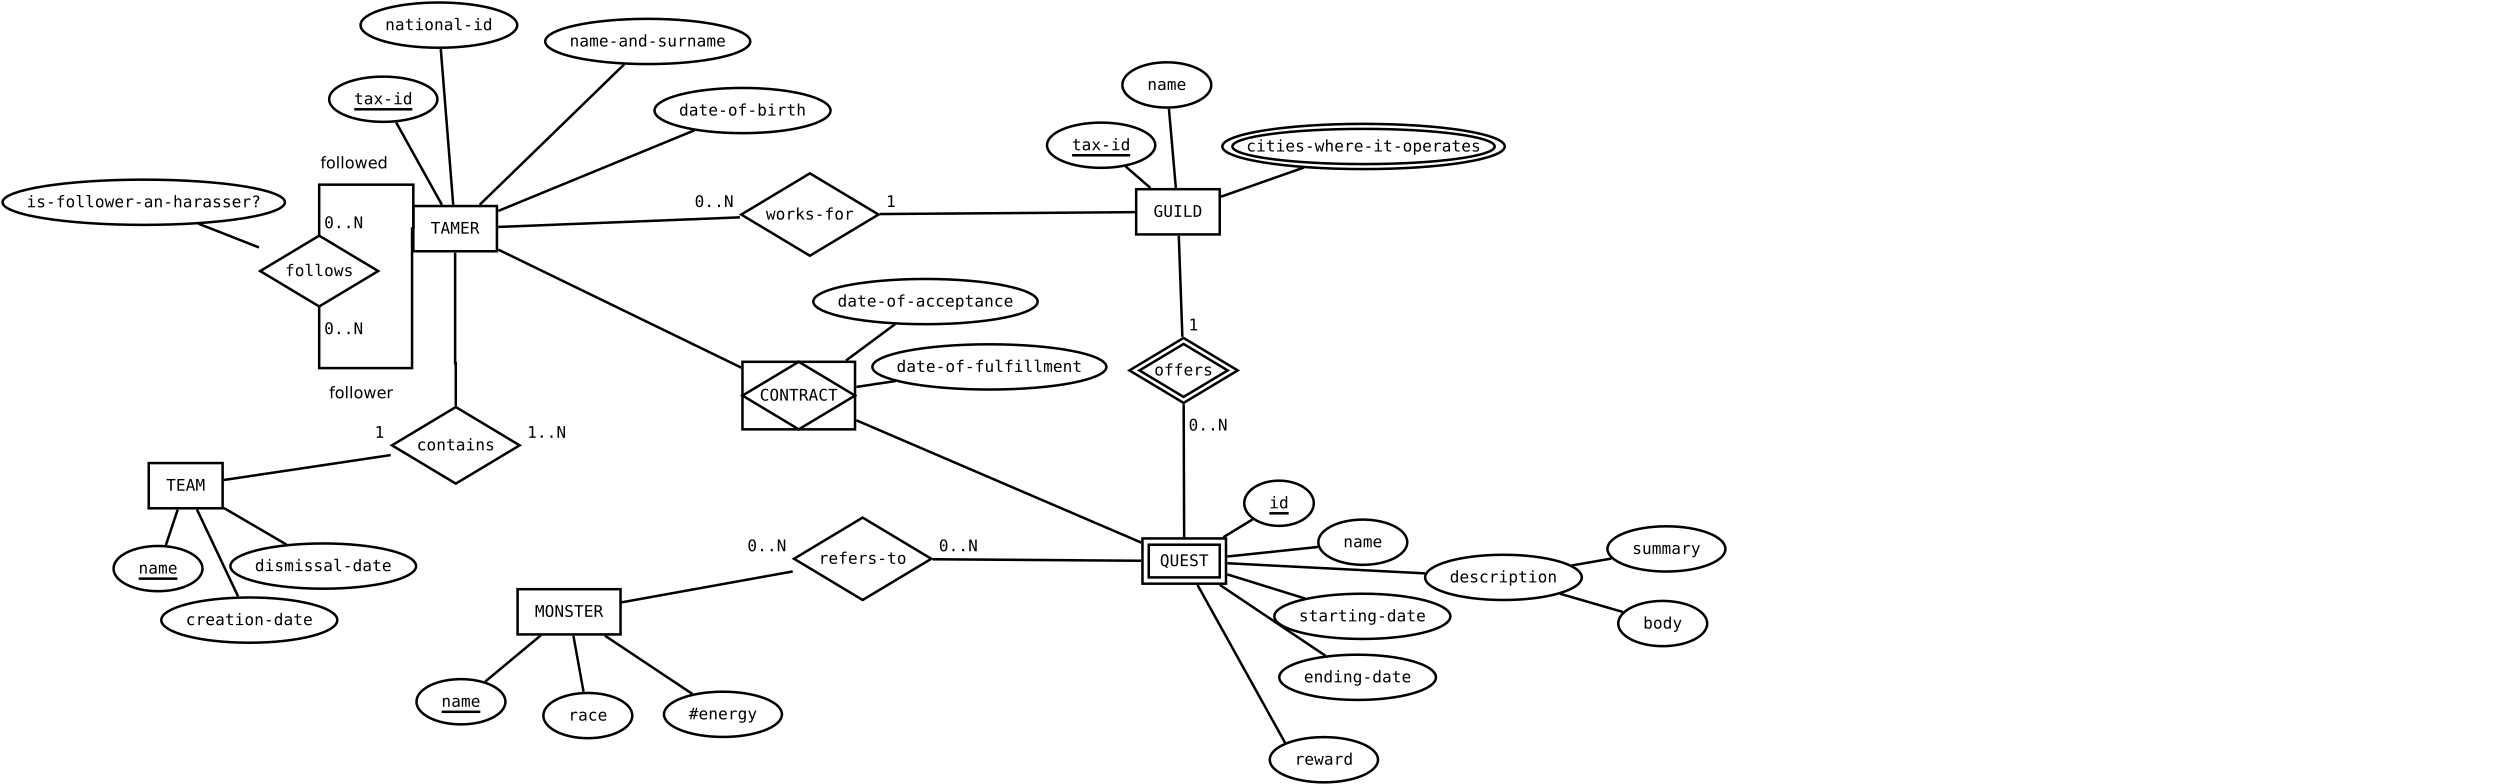 <?xml version="1.0" encoding="UTF-8"?>
<svg xmlns="http://www.w3.org/2000/svg" xmlns:xlink="http://www.w3.org/1999/xlink" width="1990pt" height="624pt" viewBox="0 0 1990 624" version="1.1">
<defs>
<g>
<symbol overflow="visible" id="glyph0-0">
<path style="stroke:none;" d="M 0.656 2.266 L 0.656 -9.016 L 7.047 -9.016 L 7.047 2.266 Z M 1.375 1.547 L 6.344 1.547 L 6.344 -8.297 L 1.375 -8.297 Z M 1.375 1.547 "/>
</symbol>
<symbol overflow="visible" id="glyph0-1">
<path style="stroke:none;" d="M 0.297 -9.328 L 7.406 -9.328 L 7.406 -8.266 L 4.5 -8.266 L 4.5 0 L 3.219 0 L 3.219 -8.266 L 0.297 -8.266 Z M 0.297 -9.328 "/>
</symbol>
<symbol overflow="visible" id="glyph0-2">
<path style="stroke:none;" d="M 3.844 -8.219 L 2.516 -3.438 L 5.188 -3.438 Z M 3.094 -9.328 L 4.625 -9.328 L 7.469 0 L 6.172 0 L 5.484 -2.438 L 2.219 -2.438 L 1.531 0 L 0.234 0 Z M 3.094 -9.328 "/>
</symbol>
<symbol overflow="visible" id="glyph0-3">
<path style="stroke:none;" d="M 0.531 -9.328 L 2.219 -9.328 L 3.844 -4.578 L 5.469 -9.328 L 7.156 -9.328 L 7.156 0 L 5.984 0 L 5.984 -8.234 L 4.328 -3.328 L 3.375 -3.328 L 1.703 -8.234 L 1.703 0 L 0.531 0 Z M 0.531 -9.328 "/>
</symbol>
<symbol overflow="visible" id="glyph0-4">
<path style="stroke:none;" d="M 1.234 -9.328 L 6.766 -9.328 L 6.766 -8.266 L 2.5 -8.266 L 2.5 -5.5 L 6.578 -5.5 L 6.578 -4.438 L 2.5 -4.438 L 2.5 -1.062 L 6.891 -1.062 L 6.891 0 L 1.234 0 Z M 1.234 -9.328 "/>
</symbol>
<symbol overflow="visible" id="glyph0-5">
<path style="stroke:none;" d="M 4.75 -4.406 C 5.07 -4.32 5.348 -4.164 5.578 -3.938 C 5.805 -3.707 6.094 -3.242 6.438 -2.547 L 7.703 0 L 6.344 0 L 5.234 -2.359 C 4.91 -3.023 4.617 -3.453 4.359 -3.641 C 4.109 -3.836 3.781 -3.938 3.375 -3.938 L 2.156 -3.938 L 2.156 0 L 0.891 0 L 0.891 -9.328 L 3.5 -9.328 C 4.52 -9.328 5.301 -9.094 5.844 -8.625 C 6.395 -8.164 6.672 -7.5 6.672 -6.625 C 6.672 -6.008 6.5 -5.504 6.156 -5.109 C 5.82 -4.723 5.352 -4.488 4.75 -4.406 Z M 2.156 -8.297 L 2.156 -4.984 L 3.547 -4.984 C 4.148 -4.984 4.598 -5.117 4.891 -5.391 C 5.191 -5.66 5.344 -6.07 5.344 -6.625 C 5.344 -7.164 5.18 -7.578 4.859 -7.859 C 4.547 -8.148 4.094 -8.297 3.5 -8.297 Z M 2.156 -8.297 "/>
</symbol>
<symbol overflow="visible" id="glyph0-6">
<path style="stroke:none;" d="M 3.844 -8.984 L 3.844 -7 L 6.453 -7 L 6.453 -6.109 L 3.844 -6.109 L 3.844 -2.312 C 3.844 -1.789 3.938 -1.426 4.125 -1.219 C 4.32 -1.02 4.664 -0.922 5.156 -0.922 L 6.453 -0.922 L 6.453 0 L 5.047 0 C 4.18 0 3.57 -0.172 3.219 -0.516 C 2.863 -0.859 2.688 -1.457 2.688 -2.312 L 2.688 -6.109 L 0.812 -6.109 L 0.812 -7 L 2.688 -7 L 2.688 -8.984 Z M 3.844 -8.984 "/>
</symbol>
<symbol overflow="visible" id="glyph0-7">
<path style="stroke:none;" d="M 4.391 -3.516 L 4 -3.516 C 3.332 -3.516 2.828 -3.395 2.484 -3.156 C 2.148 -2.926 1.984 -2.578 1.984 -2.109 C 1.984 -1.691 2.109 -1.363 2.359 -1.125 C 2.617 -0.895 2.973 -0.781 3.422 -0.781 C 4.055 -0.781 4.551 -1 4.906 -1.438 C 5.27 -1.875 5.457 -2.484 5.469 -3.266 L 5.469 -3.516 Z M 6.609 -4 L 6.609 0 L 5.469 0 L 5.469 -1.031 C 5.219 -0.613 4.906 -0.305 4.531 -0.109 C 4.156 0.086 3.703 0.188 3.172 0.188 C 2.461 0.188 1.895 -0.016 1.469 -0.422 C 1.039 -0.828 0.828 -1.363 0.828 -2.031 C 0.828 -2.812 1.086 -3.406 1.609 -3.812 C 2.141 -4.219 2.91 -4.422 3.922 -4.422 L 5.469 -4.422 L 5.469 -4.594 C 5.457 -5.156 5.312 -5.562 5.031 -5.812 C 4.758 -6.062 4.316 -6.188 3.703 -6.188 C 3.305 -6.188 2.906 -6.129 2.5 -6.016 C 2.102 -5.91 1.719 -5.75 1.344 -5.531 L 1.344 -6.672 C 1.77 -6.836 2.176 -6.961 2.562 -7.047 C 2.957 -7.129 3.336 -7.172 3.703 -7.172 C 4.273 -7.172 4.766 -7.082 5.172 -6.906 C 5.586 -6.738 5.926 -6.484 6.188 -6.141 C 6.344 -5.93 6.453 -5.672 6.516 -5.359 C 6.578 -5.055 6.609 -4.602 6.609 -4 Z M 6.609 -4 "/>
</symbol>
<symbol overflow="visible" id="glyph0-8">
<path style="stroke:none;" d="M 6.984 -7 L 4.484 -3.656 L 7.234 0 L 5.906 0 L 3.844 -2.812 L 1.812 0 L 0.469 0 L 3.219 -3.656 L 0.719 -7 L 2 -7 L 3.844 -4.469 L 5.688 -7 Z M 6.984 -7 "/>
</symbol>
<symbol overflow="visible" id="glyph0-9">
<path style="stroke:none;" d="M 2.219 -4.016 L 5.484 -4.016 L 5.484 -3 L 2.219 -3 Z M 2.219 -4.016 "/>
</symbol>
<symbol overflow="visible" id="glyph0-10">
<path style="stroke:none;" d="M 1.594 -7 L 4.547 -7 L 4.547 -0.891 L 6.828 -0.891 L 6.828 0 L 1.109 0 L 1.109 -0.891 L 3.391 -0.891 L 3.391 -6.109 L 1.594 -6.109 Z M 3.391 -9.719 L 4.547 -9.719 L 4.547 -8.266 L 3.391 -8.266 Z M 3.391 -9.719 "/>
</symbol>
<symbol overflow="visible" id="glyph0-11">
<path style="stroke:none;" d="M 5.359 -6.109 L 5.359 -9.719 L 6.516 -9.719 L 6.516 0 L 5.359 0 L 5.359 -0.875 C 5.172 -0.531 4.914 -0.266 4.594 -0.078 C 4.281 0.098 3.914 0.188 3.5 0.188 C 2.645 0.188 1.973 -0.141 1.484 -0.797 C 1.004 -1.453 0.766 -2.359 0.766 -3.516 C 0.766 -4.648 1.008 -5.539 1.5 -6.188 C 1.988 -6.844 2.656 -7.172 3.5 -7.172 C 3.914 -7.172 4.285 -7.078 4.609 -6.891 C 4.93 -6.711 5.18 -6.453 5.359 -6.109 Z M 1.984 -3.5 C 1.984 -2.602 2.125 -1.926 2.406 -1.469 C 2.688 -1.02 3.102 -0.797 3.656 -0.797 C 4.219 -0.797 4.641 -1.023 4.922 -1.484 C 5.211 -1.941 5.359 -2.613 5.359 -3.5 C 5.359 -4.383 5.211 -5.051 4.922 -5.5 C 4.641 -5.957 4.219 -6.188 3.656 -6.188 C 3.102 -6.188 2.688 -5.957 2.406 -5.5 C 2.125 -5.051 1.984 -4.383 1.984 -3.5 Z M 1.984 -3.5 "/>
</symbol>
<symbol overflow="visible" id="glyph0-12">
<path style="stroke:none;" d="M 6.562 -4.344 L 6.562 0 L 5.406 0 L 5.406 -4.344 C 5.406 -4.969 5.297 -5.426 5.078 -5.719 C 4.859 -6.02 4.516 -6.172 4.047 -6.172 C 3.504 -6.172 3.086 -5.977 2.797 -5.594 C 2.516 -5.219 2.375 -4.672 2.375 -3.953 L 2.375 0 L 1.219 0 L 1.219 -7 L 2.375 -7 L 2.375 -5.953 C 2.57 -6.348 2.844 -6.648 3.188 -6.859 C 3.539 -7.066 3.957 -7.172 4.438 -7.172 C 5.156 -7.172 5.688 -6.938 6.031 -6.469 C 6.383 -6 6.562 -5.289 6.562 -4.344 Z M 6.562 -4.344 "/>
</symbol>
<symbol overflow="visible" id="glyph0-13">
<path style="stroke:none;" d="M 3.844 -6.188 C 3.258 -6.188 2.816 -5.957 2.516 -5.5 C 2.223 -5.051 2.078 -4.383 2.078 -3.5 C 2.078 -2.602 2.223 -1.926 2.516 -1.469 C 2.816 -1.02 3.258 -0.797 3.844 -0.797 C 4.438 -0.797 4.879 -1.02 5.172 -1.469 C 5.473 -1.926 5.625 -2.602 5.625 -3.5 C 5.625 -4.383 5.473 -5.051 5.172 -5.5 C 4.879 -5.957 4.438 -6.188 3.844 -6.188 Z M 3.844 -7.172 C 4.82 -7.172 5.566 -6.852 6.078 -6.219 C 6.586 -5.594 6.844 -4.688 6.844 -3.5 C 6.844 -2.301 6.586 -1.383 6.078 -0.75 C 5.566 -0.125 4.82 0.188 3.844 0.188 C 2.875 0.188 2.133 -0.125 1.625 -0.75 C 1.113 -1.383 0.859 -2.301 0.859 -3.5 C 0.859 -4.688 1.113 -5.594 1.625 -6.219 C 2.133 -6.852 2.875 -7.172 3.844 -7.172 Z M 3.844 -7.172 "/>
</symbol>
<symbol overflow="visible" id="glyph0-14">
<path style="stroke:none;" d="M 4 -2.531 C 4 -2.02 4.094 -1.629 4.281 -1.359 C 4.469 -1.098 4.75 -0.969 5.125 -0.969 L 6.453 -0.969 L 6.453 0 L 5 0 C 4.312 0 3.781 -0.219 3.406 -0.656 C 3.031 -1.102 2.844 -1.727 2.844 -2.531 L 2.844 -8.891 L 1 -8.891 L 1 -9.797 L 4 -9.797 Z M 4 -2.531 "/>
</symbol>
<symbol overflow="visible" id="glyph0-15">
<path style="stroke:none;" d="M 4.219 -6.281 C 4.363 -6.582 4.547 -6.805 4.766 -6.953 C 4.984 -7.098 5.25 -7.172 5.562 -7.172 C 6.125 -7.172 6.52 -6.953 6.75 -6.516 C 6.977 -6.078 7.094 -5.258 7.094 -4.062 L 7.094 0 L 6.047 0 L 6.047 -4 C 6.047 -4.988 5.988 -5.602 5.875 -5.844 C 5.77 -6.082 5.57 -6.203 5.281 -6.203 C 4.945 -6.203 4.719 -6.07 4.594 -5.812 C 4.469 -5.562 4.406 -4.957 4.406 -4 L 4.406 0 L 3.359 0 L 3.359 -4 C 3.359 -5 3.297 -5.613 3.172 -5.844 C 3.055 -6.082 2.844 -6.203 2.531 -6.203 C 2.227 -6.203 2.016 -6.07 1.891 -5.812 C 1.773 -5.562 1.719 -4.957 1.719 -4 L 1.719 0 L 0.688 0 L 0.688 -7 L 1.719 -7 L 1.719 -6.406 C 1.863 -6.645 2.035 -6.832 2.234 -6.969 C 2.441 -7.102 2.676 -7.172 2.938 -7.172 C 3.258 -7.172 3.523 -7.098 3.734 -6.953 C 3.941 -6.805 4.102 -6.582 4.219 -6.281 Z M 4.219 -6.281 "/>
</symbol>
<symbol overflow="visible" id="glyph0-16">
<path style="stroke:none;" d="M 6.953 -3.781 L 6.953 -3.219 L 1.969 -3.219 L 1.969 -3.188 C 1.969 -2.426 2.164 -1.836 2.562 -1.422 C 2.957 -1.004 3.52 -0.797 4.25 -0.797 C 4.613 -0.797 4.992 -0.852 5.391 -0.969 C 5.797 -1.082 6.223 -1.258 6.672 -1.5 L 6.672 -0.359 C 6.242 -0.18 5.828 -0.047 5.422 0.047 C 5.016 0.141 4.617 0.188 4.234 0.188 C 3.148 0.188 2.301 -0.141 1.688 -0.797 C 1.07 -1.453 0.766 -2.352 0.766 -3.5 C 0.766 -4.613 1.062 -5.504 1.656 -6.172 C 2.258 -6.836 3.062 -7.172 4.062 -7.172 C 4.957 -7.172 5.66 -6.867 6.172 -6.266 C 6.691 -5.66 6.953 -4.832 6.953 -3.781 Z M 5.797 -4.125 C 5.785 -4.801 5.629 -5.312 5.328 -5.656 C 5.023 -6.008 4.586 -6.188 4.016 -6.188 C 3.461 -6.188 3.004 -6.004 2.641 -5.641 C 2.285 -5.273 2.078 -4.77 2.016 -4.125 Z M 5.797 -4.125 "/>
</symbol>
<symbol overflow="visible" id="glyph0-17">
<path style="stroke:none;" d="M 6.078 -6.75 L 6.078 -5.625 C 5.754 -5.82 5.426 -5.969 5.094 -6.062 C 4.758 -6.156 4.414 -6.203 4.062 -6.203 C 3.539 -6.203 3.148 -6.117 2.891 -5.953 C 2.641 -5.785 2.516 -5.531 2.516 -5.188 C 2.516 -4.875 2.609 -4.641 2.797 -4.484 C 2.992 -4.328 3.473 -4.176 4.234 -4.031 L 4.703 -3.938 C 5.273 -3.832 5.707 -3.617 6 -3.297 C 6.289 -2.973 6.438 -2.551 6.438 -2.031 C 6.438 -1.332 6.191 -0.785 5.703 -0.391 C 5.211 -0.004 4.531 0.188 3.656 0.188 C 3.301 0.188 2.938 0.148 2.562 0.078 C 2.188 0.004 1.773 -0.102 1.328 -0.25 L 1.328 -1.438 C 1.754 -1.219 2.164 -1.051 2.562 -0.938 C 2.957 -0.832 3.328 -0.781 3.672 -0.781 C 4.18 -0.781 4.578 -0.883 4.859 -1.094 C 5.141 -1.301 5.281 -1.586 5.281 -1.953 C 5.281 -2.484 4.77 -2.852 3.75 -3.062 L 3.688 -3.078 L 3.266 -3.156 C 2.598 -3.289 2.113 -3.508 1.812 -3.812 C 1.508 -4.125 1.359 -4.539 1.359 -5.062 C 1.359 -5.738 1.582 -6.258 2.031 -6.625 C 2.488 -6.988 3.141 -7.172 3.984 -7.172 C 4.359 -7.172 4.719 -7.133 5.062 -7.062 C 5.406 -6.988 5.742 -6.883 6.078 -6.75 Z M 6.078 -6.75 "/>
</symbol>
<symbol overflow="visible" id="glyph0-18">
<path style="stroke:none;" d="M 1.219 -2.656 L 1.219 -6.984 L 2.375 -6.984 L 2.375 -2.656 C 2.375 -2.02 2.484 -1.551 2.703 -1.25 C 2.922 -0.957 3.266 -0.812 3.734 -0.812 C 4.273 -0.812 4.688 -1.004 4.969 -1.391 C 5.258 -1.773 5.406 -2.32 5.406 -3.031 L 5.406 -6.984 L 6.562 -6.984 L 6.562 0 L 5.406 0 L 5.406 -1.047 C 5.207 -0.641 4.93 -0.332 4.578 -0.125 C 4.223 0.082 3.812 0.188 3.344 0.188 C 2.625 0.188 2.086 -0.047 1.734 -0.516 C 1.391 -0.984 1.219 -1.695 1.219 -2.656 Z M 1.219 -2.656 "/>
</symbol>
<symbol overflow="visible" id="glyph0-19">
<path style="stroke:none;" d="M 7.219 -5.562 C 6.969 -5.75 6.719 -5.883 6.469 -5.969 C 6.219 -6.062 5.938 -6.109 5.625 -6.109 C 4.914 -6.109 4.367 -5.879 3.984 -5.422 C 3.609 -4.973 3.422 -4.328 3.422 -3.484 L 3.422 0 L 2.266 0 L 2.266 -7 L 3.422 -7 L 3.422 -5.625 C 3.609 -6.125 3.898 -6.504 4.297 -6.766 C 4.703 -7.035 5.176 -7.172 5.719 -7.172 C 6 -7.172 6.258 -7.133 6.5 -7.062 C 6.75 -6.988 6.988 -6.879 7.219 -6.734 Z M 7.219 -5.562 "/>
</symbol>
<symbol overflow="visible" id="glyph0-20">
<path style="stroke:none;" d="M 6.641 -9.719 L 6.641 -8.766 L 5.344 -8.766 C 4.926 -8.766 4.633 -8.68 4.469 -8.516 C 4.312 -8.348 4.234 -8.047 4.234 -7.609 L 4.234 -7 L 6.641 -7 L 6.641 -6.109 L 4.234 -6.109 L 4.234 0 L 3.094 0 L 3.094 -6.109 L 1.219 -6.109 L 1.219 -7 L 3.094 -7 L 3.094 -7.484 C 3.094 -8.254 3.266 -8.816 3.609 -9.172 C 3.961 -9.535 4.516 -9.719 5.266 -9.719 Z M 6.641 -9.719 "/>
</symbol>
<symbol overflow="visible" id="glyph0-21">
<path style="stroke:none;" d="M 5.734 -3.5 C 5.734 -4.383 5.594 -5.051 5.312 -5.5 C 5.031 -5.957 4.613 -6.188 4.062 -6.188 C 3.5 -6.188 3.07 -5.957 2.781 -5.5 C 2.5 -5.051 2.359 -4.383 2.359 -3.5 C 2.359 -2.613 2.5 -1.941 2.781 -1.484 C 3.07 -1.023 3.5 -0.797 4.062 -0.797 C 4.613 -0.797 5.031 -1.02 5.312 -1.469 C 5.594 -1.926 5.734 -2.602 5.734 -3.5 Z M 2.359 -6.109 C 2.535 -6.441 2.785 -6.703 3.109 -6.891 C 3.43 -7.078 3.805 -7.172 4.234 -7.172 C 5.078 -7.172 5.738 -6.844 6.219 -6.188 C 6.707 -5.539 6.953 -4.648 6.953 -3.516 C 6.953 -2.359 6.707 -1.453 6.219 -0.797 C 5.738 -0.141 5.07 0.188 4.219 0.188 C 3.801 0.188 3.43 0.098 3.109 -0.078 C 2.797 -0.266 2.547 -0.531 2.359 -0.875 L 2.359 0 L 1.203 0 L 1.203 -9.719 L 2.359 -9.719 Z M 2.359 -6.109 "/>
</symbol>
<symbol overflow="visible" id="glyph0-22">
<path style="stroke:none;" d="M 6.562 -4.344 L 6.562 0 L 5.406 0 L 5.406 -4.344 C 5.406 -4.969 5.297 -5.426 5.078 -5.719 C 4.859 -6.02 4.516 -6.172 4.047 -6.172 C 3.504 -6.172 3.086 -5.977 2.797 -5.594 C 2.516 -5.219 2.375 -4.672 2.375 -3.953 L 2.375 0 L 1.219 0 L 1.219 -9.719 L 2.375 -9.719 L 2.375 -5.953 C 2.57 -6.348 2.844 -6.648 3.188 -6.859 C 3.539 -7.066 3.957 -7.172 4.438 -7.172 C 5.156 -7.172 5.688 -6.938 6.031 -6.469 C 6.383 -6 6.562 -5.289 6.562 -4.344 Z M 6.562 -4.344 "/>
</symbol>
<symbol overflow="visible" id="glyph0-23">
<path style="stroke:none;" d="M 6.625 -0.359 C 6.32 -0.18 6.004 -0.047 5.672 0.047 C 5.348 0.141 5.016 0.188 4.672 0.188 C 3.586 0.188 2.738 -0.133 2.125 -0.781 C 1.52 -1.438 1.219 -2.344 1.219 -3.5 C 1.219 -4.645 1.52 -5.539 2.125 -6.188 C 2.738 -6.844 3.586 -7.172 4.672 -7.172 C 5.016 -7.172 5.344 -7.125 5.656 -7.031 C 5.977 -6.945 6.301 -6.812 6.625 -6.625 L 6.625 -5.422 C 6.32 -5.691 6.016 -5.883 5.703 -6 C 5.398 -6.125 5.055 -6.188 4.672 -6.188 C 3.953 -6.188 3.398 -5.953 3.016 -5.484 C 2.629 -5.023 2.438 -4.363 2.438 -3.5 C 2.438 -2.633 2.629 -1.969 3.016 -1.5 C 3.398 -1.031 3.953 -0.797 4.672 -0.797 C 5.078 -0.797 5.438 -0.852 5.75 -0.969 C 6.062 -1.094 6.352 -1.285 6.625 -1.547 Z M 6.625 -0.359 "/>
</symbol>
<symbol overflow="visible" id="glyph0-24">
<path style="stroke:none;" d="M 1.688 -1.062 L 3.656 -1.062 L 3.656 -8.188 L 1.531 -7.719 L 1.531 -8.859 L 3.641 -9.328 L 4.906 -9.328 L 4.906 -1.062 L 6.828 -1.062 L 6.828 0 L 1.688 0 Z M 1.688 -1.062 "/>
</symbol>
<symbol overflow="visible" id="glyph0-25">
<path style="stroke:none;" d="M 3.062 -1.906 L 4.625 -1.906 L 4.625 0 L 3.062 0 Z M 3.062 -1.906 "/>
</symbol>
<symbol overflow="visible" id="glyph0-26">
<path style="stroke:none;" d="M 0.875 -9.328 L 2.469 -9.328 L 5.625 -1.656 L 5.625 -9.328 L 6.828 -9.328 L 6.828 0 L 5.234 0 L 2.094 -7.672 L 2.094 0 L 0.875 0 Z M 0.875 -9.328 "/>
</symbol>
<symbol overflow="visible" id="glyph0-27">
<path style="stroke:none;" d="M 3.016 -4.688 C 3.016 -4.914 3.094 -5.113 3.25 -5.281 C 3.414 -5.445 3.613 -5.531 3.844 -5.531 C 4.07 -5.531 4.27 -5.445 4.438 -5.281 C 4.602 -5.113 4.688 -4.914 4.688 -4.688 C 4.688 -4.457 4.602 -4.258 4.438 -4.094 C 4.27 -3.926 4.07 -3.844 3.844 -3.844 C 3.602 -3.844 3.406 -3.922 3.25 -4.078 C 3.094 -4.242 3.016 -4.445 3.016 -4.688 Z M 3.844 -8.5 C 3.258 -8.5 2.82 -8.18 2.531 -7.547 C 2.238 -6.91 2.094 -5.945 2.094 -4.656 C 2.094 -3.363 2.238 -2.398 2.531 -1.766 C 2.82 -1.129 3.258 -0.812 3.844 -0.812 C 4.438 -0.812 4.879 -1.129 5.172 -1.766 C 5.461 -2.398 5.609 -3.363 5.609 -4.656 C 5.609 -5.945 5.461 -6.91 5.172 -7.547 C 4.879 -8.18 4.438 -8.5 3.844 -8.5 Z M 3.844 -9.5 C 4.844 -9.5 5.598 -9.086 6.109 -8.266 C 6.617 -7.453 6.875 -6.25 6.875 -4.656 C 6.875 -3.062 6.617 -1.852 6.109 -1.031 C 5.598 -0.219 4.844 0.188 3.844 0.188 C 2.852 0.188 2.102 -0.219 1.594 -1.031 C 1.082 -1.852 0.828 -3.062 0.828 -4.656 C 0.828 -6.25 1.082 -7.453 1.594 -8.266 C 2.102 -9.086 2.852 -9.5 3.844 -9.5 Z M 3.844 -9.5 "/>
</symbol>
<symbol overflow="visible" id="glyph0-28">
<path style="stroke:none;" d="M 0 -7 L 1.141 -7 L 2.359 -1.344 L 3.359 -4.953 L 4.344 -4.953 L 5.344 -1.344 L 6.562 -7 L 7.703 -7 L 6.062 0 L 4.969 0 L 3.844 -3.844 L 2.734 0 L 1.641 0 Z M 0 -7 "/>
</symbol>
<symbol overflow="visible" id="glyph0-29">
<path style="stroke:none;" d="M 6.891 -0.766 C 6.555 -0.453 6.176 -0.211 5.75 -0.047 C 5.332 0.109 4.879 0.188 4.391 0.188 C 3.203 0.188 2.281 -0.234 1.625 -1.078 C 0.969 -1.93 0.641 -3.125 0.641 -4.656 C 0.641 -6.176 0.973 -7.363 1.641 -8.219 C 2.305 -9.07 3.234 -9.5 4.422 -9.5 C 4.805 -9.5 5.176 -9.441 5.531 -9.328 C 5.895 -9.223 6.242 -9.055 6.578 -8.828 L 6.578 -7.531 C 6.242 -7.852 5.898 -8.086 5.547 -8.234 C 5.191 -8.391 4.816 -8.469 4.422 -8.469 C 3.598 -8.469 2.977 -8.148 2.562 -7.516 C 2.156 -6.879 1.953 -5.926 1.953 -4.656 C 1.953 -3.363 2.148 -2.406 2.547 -1.781 C 2.953 -1.156 3.566 -0.844 4.391 -0.844 C 4.672 -0.844 4.914 -0.875 5.125 -0.938 C 5.332 -1 5.52 -1.102 5.688 -1.25 L 5.688 -3.75 L 4.344 -3.75 L 4.344 -4.781 L 6.891 -4.781 Z M 6.891 -0.766 "/>
</symbol>
<symbol overflow="visible" id="glyph0-30">
<path style="stroke:none;" d="M 0.922 -3.578 L 0.922 -9.328 L 2.188 -9.328 L 2.188 -3 C 2.188 -2.551 2.195 -2.227 2.219 -2.031 C 2.25 -1.844 2.297 -1.695 2.359 -1.594 C 2.492 -1.344 2.688 -1.156 2.938 -1.031 C 3.188 -0.906 3.488 -0.844 3.844 -0.844 C 4.207 -0.844 4.516 -0.906 4.766 -1.031 C 5.016 -1.156 5.207 -1.344 5.344 -1.594 C 5.406 -1.695 5.445 -1.844 5.469 -2.031 C 5.5 -2.219 5.516 -2.539 5.516 -3 L 5.516 -9.328 L 6.781 -9.328 L 6.781 -3.578 C 6.781 -2.629 6.719 -1.953 6.594 -1.547 C 6.477 -1.141 6.273 -0.805 5.984 -0.547 C 5.711 -0.305 5.398 -0.125 5.047 0 C 4.691 0.125 4.289 0.188 3.844 0.188 C 3.406 0.188 3.008 0.125 2.656 0 C 2.301 -0.125 1.988 -0.305 1.719 -0.547 C 1.426 -0.805 1.219 -1.141 1.094 -1.547 C 0.977 -1.961 0.922 -2.641 0.922 -3.578 Z M 0.922 -3.578 "/>
</symbol>
<symbol overflow="visible" id="glyph0-31">
<path style="stroke:none;" d="M 1.25 -9.328 L 6.438 -9.328 L 6.438 -8.266 L 4.484 -8.266 L 4.484 -1.062 L 6.438 -1.062 L 6.438 0 L 1.25 0 L 1.25 -1.062 L 3.219 -1.062 L 3.219 -8.266 L 1.25 -8.266 Z M 1.25 -9.328 "/>
</symbol>
<symbol overflow="visible" id="glyph0-32">
<path style="stroke:none;" d="M 1.344 -9.328 L 2.609 -9.328 L 2.609 -1.062 L 7.109 -1.062 L 7.109 0 L 1.344 0 Z M 1.344 -9.328 "/>
</symbol>
<symbol overflow="visible" id="glyph0-33">
<path style="stroke:none;" d="M 2.719 -1.031 C 3.781 -1.031 4.52 -1.289 4.938 -1.812 C 5.363 -2.344 5.578 -3.289 5.578 -4.656 C 5.578 -6.031 5.367 -6.977 4.953 -7.5 C 4.535 -8.031 3.789 -8.297 2.719 -8.297 L 2.125 -8.297 L 2.125 -1.031 Z M 2.75 -9.328 C 4.176 -9.328 5.223 -8.945 5.891 -8.188 C 6.566 -7.426 6.906 -6.25 6.906 -4.656 C 6.906 -3.062 6.566 -1.883 5.891 -1.125 C 5.223 -0.375 4.176 0 2.75 0 L 0.859 0 L 0.859 -9.328 Z M 2.75 -9.328 "/>
</symbol>
<symbol overflow="visible" id="glyph0-34">
<path style="stroke:none;" d="M 1.469 -9.719 L 2.656 -9.719 L 2.656 -4.094 L 5.688 -7 L 7.078 -7 L 4.328 -4.359 L 7.516 0 L 6.109 0 L 3.516 -3.609 L 2.656 -2.812 L 2.656 0 L 1.469 0 Z M 1.469 -9.719 "/>
</symbol>
<symbol overflow="visible" id="glyph0-35">
<path style="stroke:none;" d="M 2.344 -0.875 L 2.344 2.656 L 1.188 2.656 L 1.188 -7 L 2.344 -7 L 2.344 -6.109 C 2.531 -6.453 2.785 -6.711 3.109 -6.891 C 3.43 -7.078 3.801 -7.172 4.219 -7.172 C 5.062 -7.172 5.723 -6.844 6.203 -6.188 C 6.68 -5.531 6.922 -4.625 6.922 -3.469 C 6.922 -2.332 6.676 -1.438 6.188 -0.781 C 5.707 -0.133 5.051 0.188 4.219 0.188 C 3.789 0.188 3.414 0.098 3.094 -0.078 C 2.781 -0.266 2.531 -0.531 2.344 -0.875 Z M 5.719 -3.5 C 5.719 -4.383 5.578 -5.051 5.297 -5.5 C 5.016 -5.957 4.598 -6.188 4.047 -6.188 C 3.484 -6.188 3.055 -5.957 2.766 -5.5 C 2.484 -5.051 2.344 -4.383 2.344 -3.5 C 2.344 -2.613 2.484 -1.941 2.766 -1.484 C 3.055 -1.023 3.484 -0.797 4.047 -0.797 C 4.598 -0.797 5.016 -1.02 5.297 -1.469 C 5.578 -1.926 5.719 -2.602 5.719 -3.5 Z M 5.719 -3.5 "/>
</symbol>
<symbol overflow="visible" id="glyph0-36">
<path style="stroke:none;" d="M 6.703 -0.328 C 6.379 -0.16 6.051 -0.035 5.719 0.047 C 5.383 0.141 5.023 0.188 4.641 0.188 C 3.441 0.188 2.516 -0.234 1.859 -1.078 C 1.203 -1.93 0.875 -3.125 0.875 -4.656 C 0.875 -6.176 1.203 -7.363 1.859 -8.219 C 2.523 -9.07 3.453 -9.5 4.641 -9.5 C 5.023 -9.5 5.383 -9.453 5.719 -9.359 C 6.051 -9.273 6.379 -9.148 6.703 -8.984 L 6.703 -7.688 C 6.398 -7.945 6.07 -8.141 5.719 -8.266 C 5.363 -8.398 5.004 -8.469 4.641 -8.469 C 3.816 -8.469 3.203 -8.148 2.797 -7.516 C 2.391 -6.891 2.188 -5.938 2.188 -4.656 C 2.188 -3.383 2.391 -2.43 2.797 -1.797 C 3.203 -1.16 3.816 -0.844 4.641 -0.844 C 5.004 -0.844 5.363 -0.91 5.719 -1.047 C 6.07 -1.18 6.398 -1.375 6.703 -1.625 Z M 6.703 -0.328 "/>
</symbol>
<symbol overflow="visible" id="glyph0-37">
<path style="stroke:none;" d="M 5.656 -4.656 C 5.656 -6.02 5.516 -6.992 5.234 -7.578 C 4.953 -8.172 4.488 -8.469 3.844 -8.469 C 3.207 -8.469 2.75 -8.172 2.469 -7.578 C 2.188 -6.992 2.047 -6.02 2.047 -4.656 C 2.047 -3.289 2.188 -2.312 2.469 -1.719 C 2.75 -1.133 3.207 -0.844 3.844 -0.844 C 4.488 -0.844 4.953 -1.133 5.234 -1.719 C 5.516 -2.301 5.656 -3.281 5.656 -4.656 Z M 6.969 -4.656 C 6.969 -3.031 6.711 -1.816 6.203 -1.016 C 5.691 -0.211 4.906 0.188 3.844 0.188 C 2.789 0.188 2.008 -0.207 1.5 -1 C 0.988 -1.801 0.734 -3.02 0.734 -4.656 C 0.734 -6.281 0.988 -7.492 1.5 -8.297 C 2.02 -9.098 2.801 -9.5 3.844 -9.5 C 4.906 -9.5 5.691 -9.098 6.203 -8.297 C 6.711 -7.492 6.969 -6.281 6.969 -4.656 Z M 6.969 -4.656 "/>
</symbol>
<symbol overflow="visible" id="glyph0-38">
<path style="stroke:none;" d="M 6.328 -9.016 L 6.328 -7.734 C 5.941 -7.973 5.555 -8.156 5.172 -8.281 C 4.785 -8.406 4.395 -8.469 4 -8.469 C 3.406 -8.469 2.938 -8.328 2.594 -8.047 C 2.25 -7.773 2.078 -7.406 2.078 -6.938 C 2.078 -6.52 2.188 -6.203 2.406 -5.984 C 2.633 -5.773 3.062 -5.598 3.688 -5.453 L 4.344 -5.297 C 5.219 -5.098 5.852 -4.781 6.25 -4.344 C 6.656 -3.906 6.859 -3.305 6.859 -2.547 C 6.859 -1.66 6.582 -0.984 6.031 -0.516 C 5.488 -0.047 4.691 0.188 3.641 0.188 C 3.203 0.188 2.758 0.141 2.312 0.047 C 1.875 -0.047 1.43 -0.188 0.984 -0.375 L 0.984 -1.719 C 1.461 -1.414 1.914 -1.191 2.344 -1.047 C 2.77 -0.91 3.203 -0.844 3.641 -0.844 C 4.273 -0.844 4.77 -0.984 5.125 -1.266 C 5.477 -1.555 5.656 -1.957 5.656 -2.469 C 5.656 -2.938 5.531 -3.289 5.281 -3.531 C 5.039 -3.781 4.617 -3.973 4.016 -4.109 L 3.344 -4.266 C 2.477 -4.461 1.848 -4.758 1.453 -5.156 C 1.066 -5.551 0.875 -6.078 0.875 -6.734 C 0.875 -7.566 1.148 -8.234 1.703 -8.734 C 2.266 -9.242 3.008 -9.5 3.938 -9.5 C 4.301 -9.5 4.68 -9.457 5.078 -9.375 C 5.473 -9.289 5.891 -9.172 6.328 -9.016 Z M 6.328 -9.016 "/>
</symbol>
<symbol overflow="visible" id="glyph0-39">
<path style="stroke:none;" d="M 4.094 0.172 C 4.062 0.172 4.02 0.172 3.969 0.172 C 3.914 0.18 3.875 0.188 3.844 0.188 C 2.801 0.188 2.02 -0.211 1.5 -1.016 C 0.988 -1.816 0.734 -3.031 0.734 -4.656 C 0.734 -6.281 0.988 -7.492 1.5 -8.297 C 2.02 -9.098 2.801 -9.5 3.844 -9.5 C 4.906 -9.5 5.691 -9.098 6.203 -8.297 C 6.711 -7.492 6.969 -6.281 6.969 -4.656 C 6.969 -3.426 6.828 -2.438 6.547 -1.688 C 6.266 -0.945 5.832 -0.426 5.25 -0.125 L 6.5 1.062 L 5.562 1.688 Z M 5.656 -4.656 C 5.656 -6.02 5.516 -6.992 5.234 -7.578 C 4.953 -8.172 4.488 -8.469 3.844 -8.469 C 3.207 -8.469 2.75 -8.172 2.469 -7.578 C 2.188 -6.992 2.047 -6.02 2.047 -4.656 C 2.047 -3.289 2.188 -2.312 2.469 -1.719 C 2.75 -1.133 3.207 -0.844 3.844 -0.844 C 4.488 -0.844 4.953 -1.133 5.234 -1.719 C 5.516 -2.301 5.656 -3.281 5.656 -4.656 Z M 5.656 -4.656 "/>
</symbol>
<symbol overflow="visible" id="glyph0-40">
<path style="stroke:none;" d="M 5.359 -3.562 C 5.359 -4.414 5.219 -5.066 4.938 -5.516 C 4.656 -5.961 4.25 -6.188 3.719 -6.188 C 3.156 -6.188 2.723 -5.961 2.422 -5.516 C 2.129 -5.066 1.984 -4.414 1.984 -3.562 C 1.984 -2.695 2.129 -2.035 2.422 -1.578 C 2.723 -1.129 3.156 -0.906 3.719 -0.906 C 4.25 -0.906 4.656 -1.129 4.938 -1.578 C 5.219 -2.035 5.359 -2.695 5.359 -3.562 Z M 6.516 -0.453 C 6.516 0.598 6.266 1.395 5.766 1.938 C 5.273 2.477 4.547 2.75 3.578 2.75 C 3.266 2.75 2.93 2.719 2.578 2.656 C 2.234 2.602 1.891 2.52 1.547 2.406 L 1.547 1.266 C 1.953 1.461 2.32 1.602 2.656 1.688 C 2.988 1.781 3.297 1.828 3.578 1.828 C 4.203 1.828 4.656 1.656 4.938 1.312 C 5.219 0.977 5.359 0.445 5.359 -0.281 L 5.359 -1.109 C 5.18 -0.723 4.93 -0.43 4.609 -0.234 C 4.297 -0.047 3.91 0.047 3.453 0.047 C 2.641 0.047 1.988 -0.273 1.5 -0.922 C 1.008 -1.578 0.766 -2.457 0.766 -3.562 C 0.766 -4.656 1.008 -5.531 1.5 -6.188 C 1.988 -6.844 2.641 -7.172 3.453 -7.172 C 3.898 -7.172 4.281 -7.078 4.594 -6.891 C 4.906 -6.711 5.16 -6.438 5.359 -6.062 L 5.359 -6.969 L 6.516 -6.969 Z M 6.516 -0.453 "/>
</symbol>
<symbol overflow="visible" id="glyph0-41">
<path style="stroke:none;" d="M 5.359 -2.25 C 5.172 -1.758 4.926 -1.117 4.625 -0.328 C 4.219 0.773 3.941 1.445 3.797 1.688 C 3.609 2.008 3.367 2.25 3.078 2.406 C 2.797 2.57 2.461 2.656 2.078 2.656 L 1.156 2.656 L 1.156 1.703 L 1.828 1.703 C 2.172 1.703 2.438 1.602 2.625 1.406 C 2.812 1.207 3.055 0.703 3.359 -0.109 L 0.656 -7 L 1.875 -7 L 3.938 -1.531 L 5.984 -7 L 7.203 -7 Z M 5.359 -2.25 "/>
</symbol>
<symbol overflow="visible" id="glyph0-42">
<path style="stroke:none;" d="M 4.281 -9.188 L 3.625 -6.594 L 5.156 -6.594 L 5.812 -9.188 L 6.812 -9.188 L 6.156 -6.594 L 7.672 -6.594 L 7.672 -5.625 L 5.922 -5.625 L 5.406 -3.547 L 6.953 -3.547 L 6.953 -2.594 L 5.156 -2.594 L 4.5 0 L 3.5 0 L 4.156 -2.594 L 2.625 -2.594 L 1.969 0 L 0.969 0 L 1.625 -2.594 L 0.016 -2.594 L 0.016 -3.547 L 1.875 -3.547 L 2.391 -5.625 L 0.734 -5.625 L 0.734 -6.594 L 2.625 -6.594 L 3.281 -9.188 Z M 4.922 -5.625 L 3.391 -5.625 L 2.875 -3.547 L 4.406 -3.547 Z M 4.922 -5.625 "/>
</symbol>
<symbol overflow="visible" id="glyph0-43">
<path style="stroke:none;" d="M 4.281 -2.5 L 3.094 -2.5 L 3.094 -3.469 C 3.094 -3.875 3.156 -4.219 3.281 -4.5 C 3.406 -4.789 3.645 -5.109 4 -5.453 L 4.562 -6 C 4.812 -6.25 4.984 -6.461 5.078 -6.641 C 5.18 -6.828 5.234 -7.023 5.234 -7.234 C 5.234 -7.598 5.098 -7.895 4.828 -8.125 C 4.555 -8.352 4.191 -8.469 3.734 -8.469 C 3.41 -8.469 3.062 -8.395 2.688 -8.25 C 2.32 -8.113 1.938 -7.898 1.531 -7.609 L 1.531 -8.797 C 1.914 -9.023 2.305 -9.195 2.703 -9.312 C 3.109 -9.438 3.523 -9.5 3.953 -9.5 C 4.734 -9.5 5.352 -9.297 5.812 -8.891 C 6.27 -8.492 6.5 -7.961 6.5 -7.297 C 6.5 -6.973 6.426 -6.676 6.281 -6.406 C 6.145 -6.133 5.883 -5.805 5.5 -5.422 L 4.938 -4.891 C 4.656 -4.609 4.473 -4.379 4.391 -4.203 C 4.316 -4.035 4.281 -3.82 4.281 -3.562 Z M 3.047 -1.594 L 4.312 -1.594 L 4.312 0 L 3.047 0 Z M 3.047 -1.594 "/>
</symbol>
<symbol overflow="visible" id="glyph1-0">
<path style="stroke:none;" d="M 0.641 2.266 L 0.641 -9.016 L 7.031 -9.016 L 7.031 2.266 Z M 1.359 1.547 L 6.328 1.547 L 6.328 -8.297 L 1.359 -8.297 Z M 1.359 1.547 "/>
</symbol>
<symbol overflow="visible" id="glyph1-1">
<path style="stroke:none;" d="M 4.75 -9.719 L 4.75 -8.766 L 3.656 -8.766 C 3.238 -8.766 2.945 -8.68 2.781 -8.516 C 2.625 -8.348 2.547 -8.047 2.547 -7.609 L 2.547 -7 L 4.438 -7 L 4.438 -6.109 L 2.547 -6.109 L 2.547 0 L 1.391 0 L 1.391 -6.109 L 0.297 -6.109 L 0.297 -7 L 1.391 -7 L 1.391 -7.484 C 1.391 -8.266 1.57 -8.832 1.938 -9.188 C 2.301 -9.539 2.875 -9.719 3.656 -9.719 Z M 4.75 -9.719 "/>
</symbol>
<symbol overflow="visible" id="glyph1-2">
<path style="stroke:none;" d="M 3.922 -6.188 C 3.305 -6.188 2.816 -5.945 2.453 -5.469 C 2.098 -4.988 1.922 -4.332 1.922 -3.5 C 1.922 -2.656 2.098 -1.992 2.453 -1.516 C 2.805 -1.035 3.297 -0.797 3.922 -0.797 C 4.535 -0.797 5.02 -1.035 5.375 -1.516 C 5.727 -2.004 5.906 -2.664 5.906 -3.5 C 5.906 -4.32 5.727 -4.973 5.375 -5.453 C 5.02 -5.941 4.535 -6.188 3.922 -6.188 Z M 3.922 -7.172 C 4.922 -7.172 5.703 -6.844 6.266 -6.188 C 6.836 -5.539 7.125 -4.645 7.125 -3.5 C 7.125 -2.352 6.836 -1.453 6.266 -0.797 C 5.703 -0.141 4.922 0.188 3.922 0.188 C 2.91 0.188 2.117 -0.141 1.547 -0.797 C 0.984 -1.453 0.703 -2.352 0.703 -3.5 C 0.703 -4.645 0.984 -5.539 1.547 -6.188 C 2.117 -6.844 2.91 -7.172 3.922 -7.172 Z M 3.922 -7.172 "/>
</symbol>
<symbol overflow="visible" id="glyph1-3">
<path style="stroke:none;" d="M 1.203 -9.719 L 2.359 -9.719 L 2.359 0 L 1.203 0 Z M 1.203 -9.719 "/>
</symbol>
<symbol overflow="visible" id="glyph1-4">
<path style="stroke:none;" d="M 0.531 -7 L 1.688 -7 L 3.125 -1.531 L 4.562 -7 L 5.906 -7 L 7.344 -1.531 L 8.781 -7 L 9.922 -7 L 8.094 0 L 6.734 0 L 5.234 -5.734 L 3.719 0 L 2.375 0 Z M 0.531 -7 "/>
</symbol>
<symbol overflow="visible" id="glyph1-5">
<path style="stroke:none;" d="M 7.188 -3.781 L 7.188 -3.219 L 1.906 -3.219 C 1.957 -2.426 2.195 -1.82 2.625 -1.406 C 3.051 -1 3.645 -0.797 4.406 -0.797 C 4.844 -0.797 5.27 -0.848 5.688 -0.953 C 6.102 -1.066 6.516 -1.227 6.922 -1.438 L 6.922 -0.359 C 6.516 -0.18 6.094 -0.047 5.656 0.047 C 5.219 0.141 4.781 0.188 4.344 0.188 C 3.219 0.188 2.328 -0.133 1.672 -0.781 C 1.023 -1.438 0.703 -2.32 0.703 -3.438 C 0.703 -4.582 1.008 -5.488 1.625 -6.156 C 2.25 -6.832 3.086 -7.172 4.141 -7.172 C 5.078 -7.172 5.816 -6.863 6.359 -6.25 C 6.91 -5.645 7.188 -4.82 7.188 -3.781 Z M 6.047 -4.125 C 6.035 -4.75 5.859 -5.25 5.516 -5.625 C 5.172 -6 4.719 -6.188 4.156 -6.188 C 3.508 -6.188 2.992 -6.004 2.609 -5.641 C 2.223 -5.285 2 -4.781 1.938 -4.125 Z M 6.047 -4.125 "/>
</symbol>
<symbol overflow="visible" id="glyph1-6">
<path style="stroke:none;" d="M 5.812 -5.938 L 5.812 -9.719 L 6.953 -9.719 L 6.953 0 L 5.812 0 L 5.812 -1.047 C 5.57 -0.629 5.266 -0.316 4.891 -0.109 C 4.523 0.086 4.082 0.188 3.562 0.188 C 2.719 0.188 2.031 -0.148 1.5 -0.828 C 0.969 -1.504 0.703 -2.395 0.703 -3.5 C 0.703 -4.594 0.969 -5.477 1.5 -6.156 C 2.031 -6.832 2.719 -7.172 3.562 -7.172 C 4.082 -7.172 4.523 -7.066 4.891 -6.859 C 5.266 -6.66 5.57 -6.352 5.812 -5.938 Z M 1.891 -3.5 C 1.891 -2.645 2.062 -1.977 2.406 -1.5 C 2.758 -1.02 3.238 -0.781 3.844 -0.781 C 4.457 -0.781 4.938 -1.02 5.281 -1.5 C 5.633 -1.977 5.812 -2.645 5.812 -3.5 C 5.812 -4.344 5.633 -5.004 5.281 -5.484 C 4.938 -5.961 4.457 -6.203 3.844 -6.203 C 3.238 -6.203 2.758 -5.961 2.406 -5.484 C 2.062 -5.004 1.891 -4.344 1.891 -3.5 Z M 1.891 -3.5 "/>
</symbol>
<symbol overflow="visible" id="glyph1-7">
<path style="stroke:none;" d="M 5.266 -5.922 C 5.129 -5.992 4.984 -6.047 4.828 -6.078 C 4.68 -6.117 4.52 -6.141 4.344 -6.141 C 3.688 -6.141 3.18 -5.926 2.828 -5.5 C 2.484 -5.082 2.312 -4.477 2.312 -3.688 L 2.312 0 L 1.156 0 L 1.156 -7 L 2.312 -7 L 2.312 -5.906 C 2.562 -6.332 2.879 -6.648 3.266 -6.859 C 3.648 -7.066 4.117 -7.172 4.672 -7.172 C 4.754 -7.172 4.844 -7.164 4.938 -7.156 C 5.031 -7.145 5.133 -7.129 5.25 -7.109 Z M 5.266 -5.922 "/>
</symbol>
</g>
</defs>
<g id="surface4181">
<rect x="0" y="0" width="1990" height="624" style="fill:rgb(100%,100%,100%);fill-opacity:1;stroke:none;"/>
<path style="fill-rule:evenodd;fill:rgb(100%,100%,100%);fill-opacity:1;stroke-width:0.1;stroke-linecap:butt;stroke-linejoin:miter;stroke:rgb(0%,0%,0%);stroke-opacity:1;stroke-miterlimit:10;" d="M 17.6 11.9 L 20.928 11.9 L 20.928 13.7 L 17.6 13.7 Z M 17.6 11.9 " transform="matrix(20,0,0,20,-23,-74)"/>
<g style="fill:rgb(0%,0%,0%);fill-opacity:1;">
  <use xlink:href="#glyph0-1" x="342.84" y="186.006"/>
  <use xlink:href="#glyph0-2" x="350.618" y="186.006"/>
  <use xlink:href="#glyph0-3" x="358.395" y="186.006"/>
  <use xlink:href="#glyph0-4" x="366.173" y="186.006"/>
  <use xlink:href="#glyph0-5" x="373.951" y="186.006"/>
</g>
<path style="fill-rule:evenodd;fill:rgb(100%,100%,100%);fill-opacity:1;stroke-width:0.1;stroke-linecap:butt;stroke-linejoin:miter;stroke:rgb(0%,0%,0%);stroke-opacity:1;stroke-miterlimit:10;" d="M 18.56 7.65 C 18.56 8.147 17.595 8.55 16.405 8.55 C 15.215 8.55 14.25 8.147 14.25 7.65 C 14.25 7.153 15.215 6.75 16.405 6.75 C 17.595 6.75 18.56 7.153 18.56 7.65 " transform="matrix(20,0,0,20,-23,-74)"/>
<g style="fill:rgb(0%,0%,0%);fill-opacity:1;">
  <use xlink:href="#glyph0-6" x="281.781" y="83.006"/>
  <use xlink:href="#glyph0-7" x="289.559" y="83.006"/>
  <use xlink:href="#glyph0-8" x="297.337" y="83.006"/>
  <use xlink:href="#glyph0-9" x="305.115" y="83.006"/>
  <use xlink:href="#glyph0-10" x="312.892" y="83.006"/>
  <use xlink:href="#glyph0-11" x="320.67" y="83.006"/>
</g>
<path style="fill:none;stroke-width:0.1;stroke-linecap:butt;stroke-linejoin:miter;stroke:rgb(0%,0%,0%);stroke-opacity:1;stroke-miterlimit:10;" d="M 15.25 8.05 L 17.56 8.05 " transform="matrix(20,0,0,20,-23,-74)"/>
<path style="fill-rule:evenodd;fill:rgb(100%,100%,100%);fill-opacity:1;stroke-width:0.1;stroke-linecap:butt;stroke-linejoin:miter;stroke:rgb(0%,0%,0%);stroke-opacity:1;stroke-miterlimit:10;" d="M 21.735 4.7 C 21.735 5.197 20.339 5.6 18.618 5.6 C 16.896 5.6 15.5 5.197 15.5 4.7 C 15.5 4.203 16.896 3.8 18.618 3.8 C 20.339 3.8 21.735 4.203 21.735 4.7 " transform="matrix(20,0,0,20,-23,-74)"/>
<g style="fill:rgb(0%,0%,0%);fill-opacity:1;">
  <use xlink:href="#glyph0-12" x="306.578" y="24.006"/>
  <use xlink:href="#glyph0-7" x="314.356" y="24.006"/>
  <use xlink:href="#glyph0-6" x="322.134" y="24.006"/>
  <use xlink:href="#glyph0-10" x="329.911" y="24.006"/>
  <use xlink:href="#glyph0-13" x="337.689" y="24.006"/>
  <use xlink:href="#glyph0-12" x="345.467" y="24.006"/>
  <use xlink:href="#glyph0-7" x="353.245" y="24.006"/>
  <use xlink:href="#glyph0-14" x="361.023" y="24.006"/>
  <use xlink:href="#glyph0-9" x="368.8" y="24.006"/>
  <use xlink:href="#glyph0-10" x="376.578" y="24.006"/>
  <use xlink:href="#glyph0-11" x="384.356" y="24.006"/>
</g>
<path style="fill-rule:evenodd;fill:rgb(100%,100%,100%);fill-opacity:1;stroke-width:0.1;stroke-linecap:butt;stroke-linejoin:miter;stroke:rgb(0%,0%,0%);stroke-opacity:1;stroke-miterlimit:10;" d="M 31.01 5.35 C 31.01 5.847 29.183 6.25 26.93 6.25 C 24.677 6.25 22.85 5.847 22.85 5.35 C 22.85 4.853 24.677 4.45 26.93 4.45 C 29.183 4.45 31.01 4.853 31.01 5.35 " transform="matrix(20,0,0,20,-23,-74)"/>
<g style="fill:rgb(0%,0%,0%);fill-opacity:1;">
  <use xlink:href="#glyph0-12" x="453.395" y="37.006"/>
  <use xlink:href="#glyph0-7" x="461.172" y="37.006"/>
  <use xlink:href="#glyph0-15" x="468.95" y="37.006"/>
  <use xlink:href="#glyph0-16" x="476.728" y="37.006"/>
  <use xlink:href="#glyph0-9" x="484.506" y="37.006"/>
  <use xlink:href="#glyph0-7" x="492.283" y="37.006"/>
  <use xlink:href="#glyph0-12" x="500.061" y="37.006"/>
  <use xlink:href="#glyph0-11" x="507.839" y="37.006"/>
  <use xlink:href="#glyph0-9" x="515.617" y="37.006"/>
  <use xlink:href="#glyph0-17" x="523.395" y="37.006"/>
  <use xlink:href="#glyph0-18" x="531.172" y="37.006"/>
  <use xlink:href="#glyph0-19" x="538.95" y="37.006"/>
  <use xlink:href="#glyph0-12" x="546.728" y="37.006"/>
  <use xlink:href="#glyph0-7" x="554.506" y="37.006"/>
  <use xlink:href="#glyph0-15" x="562.283" y="37.006"/>
  <use xlink:href="#glyph0-16" x="570.061" y="37.006"/>
</g>
<path style="fill-rule:evenodd;fill:rgb(100%,100%,100%);fill-opacity:1;stroke-width:0.1;stroke-linecap:butt;stroke-linejoin:miter;stroke:rgb(0%,0%,0%);stroke-opacity:1;stroke-miterlimit:10;" d="M 34.205 8.1 C 34.205 8.597 32.637 9 30.703 9 C 28.768 9 27.2 8.597 27.2 8.1 C 27.2 7.603 28.768 7.2 30.703 7.2 C 32.637 7.2 34.205 7.603 34.205 8.1 " transform="matrix(20,0,0,20,-23,-74)"/>
<g style="fill:rgb(0%,0%,0%);fill-opacity:1;">
  <use xlink:href="#glyph0-11" x="540.504" y="92.006"/>
  <use xlink:href="#glyph0-7" x="548.282" y="92.006"/>
  <use xlink:href="#glyph0-6" x="556.059" y="92.006"/>
  <use xlink:href="#glyph0-16" x="563.837" y="92.006"/>
  <use xlink:href="#glyph0-9" x="571.615" y="92.006"/>
  <use xlink:href="#glyph0-13" x="579.393" y="92.006"/>
  <use xlink:href="#glyph0-20" x="587.171" y="92.006"/>
  <use xlink:href="#glyph0-9" x="594.948" y="92.006"/>
  <use xlink:href="#glyph0-21" x="602.726" y="92.006"/>
  <use xlink:href="#glyph0-10" x="610.504" y="92.006"/>
  <use xlink:href="#glyph0-19" x="618.282" y="92.006"/>
  <use xlink:href="#glyph0-6" x="626.059" y="92.006"/>
  <use xlink:href="#glyph0-22" x="633.837" y="92.006"/>
</g>
<path style="fill:none;stroke-width:0.1;stroke-linecap:butt;stroke-linejoin:miter;stroke:rgb(0%,0%,0%);stroke-opacity:1;stroke-miterlimit:10;" d="M 18.738 11.852 L 16.916 8.571 " transform="matrix(20,0,0,20,-23,-74)"/>
<path style="fill:none;stroke-width:0.1;stroke-linecap:butt;stroke-linejoin:miter;stroke:rgb(0%,0%,0%);stroke-opacity:1;stroke-miterlimit:10;" d="M 19.188 11.85 L 18.693 5.65 " transform="matrix(20,0,0,20,-23,-74)"/>
<path style="fill:none;stroke-width:0.1;stroke-linecap:butt;stroke-linejoin:miter;stroke:rgb(0%,0%,0%);stroke-opacity:1;stroke-miterlimit:10;" d="M 25.992 6.261 L 20.241 11.85 " transform="matrix(20,0,0,20,-23,-74)"/>
<path style="fill:none;stroke-width:0.1;stroke-linecap:butt;stroke-linejoin:miter;stroke:rgb(0%,0%,0%);stroke-opacity:1;stroke-miterlimit:10;" d="M 28.799 8.882 L 20.976 12.097 " transform="matrix(20,0,0,20,-23,-74)"/>
<path style="fill-rule:evenodd;fill:rgb(100%,100%,100%);fill-opacity:1;stroke-width:0.1;stroke-linecap:butt;stroke-linejoin:miter;stroke:rgb(0%,0%,0%);stroke-opacity:1;stroke-miterlimit:10;" d="M 7.07 22.13 L 10.01 22.13 L 10.01 23.93 L 7.07 23.93 Z M 7.07 22.13 " transform="matrix(20,0,0,20,-23,-74)"/>
<g style="fill:rgb(0%,0%,0%);fill-opacity:1;">
  <use xlink:href="#glyph0-1" x="132.254" y="390.608"/>
  <use xlink:href="#glyph0-4" x="140.032" y="390.608"/>
  <use xlink:href="#glyph0-2" x="147.809" y="390.608"/>
  <use xlink:href="#glyph0-3" x="155.587" y="390.608"/>
</g>
<path style="fill-rule:evenodd;fill:rgb(100%,100%,100%);fill-opacity:1;stroke-width:0.1;stroke-linecap:butt;stroke-linejoin:miter;stroke:rgb(0%,0%,0%);stroke-opacity:1;stroke-miterlimit:10;" d="M 9.21 26.33 C 9.21 26.827 8.418 27.23 7.44 27.23 C 6.463 27.23 5.67 26.827 5.67 26.33 C 5.67 25.833 6.463 25.43 7.44 25.43 C 8.418 25.43 9.21 25.833 9.21 26.33 " transform="matrix(20,0,0,20,-23,-74)"/>
<g style="fill:rgb(0%,0%,0%);fill-opacity:1;">
  <use xlink:href="#glyph0-12" x="110.254" y="456.608"/>
  <use xlink:href="#glyph0-7" x="118.032" y="456.608"/>
  <use xlink:href="#glyph0-15" x="125.809" y="456.608"/>
  <use xlink:href="#glyph0-16" x="133.587" y="456.608"/>
</g>
<path style="fill:none;stroke-width:0.1;stroke-linecap:butt;stroke-linejoin:miter;stroke:rgb(0%,0%,0%);stroke-opacity:1;stroke-miterlimit:10;" d="M 6.67 26.73 L 8.21 26.73 " transform="matrix(20,0,0,20,-23,-74)"/>
<path style="fill-rule:evenodd;fill:rgb(100%,100%,100%);fill-opacity:1;stroke-width:0.1;stroke-linecap:butt;stroke-linejoin:miter;stroke:rgb(0%,0%,0%);stroke-opacity:1;stroke-miterlimit:10;" d="M 14.575 28.38 C 14.575 28.877 13.007 29.28 11.072 29.28 C 9.138 29.28 7.57 28.877 7.57 28.38 C 7.57 27.883 9.138 27.48 11.072 27.48 C 13.007 27.48 14.575 27.883 14.575 28.38 " transform="matrix(20,0,0,20,-23,-74)"/>
<g style="fill:rgb(0%,0%,0%);fill-opacity:1;">
  <use xlink:href="#glyph0-23" x="147.902" y="497.608"/>
  <use xlink:href="#glyph0-19" x="155.68" y="497.608"/>
  <use xlink:href="#glyph0-16" x="163.458" y="497.608"/>
  <use xlink:href="#glyph0-7" x="171.236" y="497.608"/>
  <use xlink:href="#glyph0-6" x="179.013" y="497.608"/>
  <use xlink:href="#glyph0-10" x="186.791" y="497.608"/>
  <use xlink:href="#glyph0-13" x="194.569" y="497.608"/>
  <use xlink:href="#glyph0-12" x="202.347" y="497.608"/>
  <use xlink:href="#glyph0-9" x="210.125" y="497.608"/>
  <use xlink:href="#glyph0-11" x="217.902" y="497.608"/>
  <use xlink:href="#glyph0-7" x="225.68" y="497.608"/>
  <use xlink:href="#glyph0-6" x="233.458" y="497.608"/>
  <use xlink:href="#glyph0-16" x="241.236" y="497.608"/>
</g>
<path style="fill-rule:evenodd;fill:rgb(100%,100%,100%);fill-opacity:1;stroke-width:0.1;stroke-linecap:butt;stroke-linejoin:miter;stroke:rgb(0%,0%,0%);stroke-opacity:1;stroke-miterlimit:10;" d="M 17.71 26.23 C 17.71 26.727 16.056 27.13 14.015 27.13 C 11.974 27.13 10.32 26.727 10.32 26.23 C 10.32 25.733 11.974 25.33 14.015 25.33 C 16.056 25.33 17.71 25.733 17.71 26.23 " transform="matrix(20,0,0,20,-23,-74)"/>
<g style="fill:rgb(0%,0%,0%);fill-opacity:1;">
  <use xlink:href="#glyph0-11" x="202.867" y="454.608"/>
  <use xlink:href="#glyph0-10" x="210.645" y="454.608"/>
  <use xlink:href="#glyph0-17" x="218.423" y="454.608"/>
  <use xlink:href="#glyph0-15" x="226.201" y="454.608"/>
  <use xlink:href="#glyph0-10" x="233.978" y="454.608"/>
  <use xlink:href="#glyph0-17" x="241.756" y="454.608"/>
  <use xlink:href="#glyph0-17" x="249.534" y="454.608"/>
  <use xlink:href="#glyph0-7" x="257.312" y="454.608"/>
  <use xlink:href="#glyph0-14" x="265.089" y="454.608"/>
  <use xlink:href="#glyph0-9" x="272.867" y="454.608"/>
  <use xlink:href="#glyph0-11" x="280.645" y="454.608"/>
  <use xlink:href="#glyph0-7" x="288.423" y="454.608"/>
  <use xlink:href="#glyph0-6" x="296.201" y="454.608"/>
  <use xlink:href="#glyph0-16" x="303.978" y="454.608"/>
</g>
<path style="fill:none;stroke-width:0.1;stroke-linecap:butt;stroke-linejoin:miter;stroke:rgb(0%,0%,0%);stroke-opacity:1;stroke-miterlimit:10;" d="M 8.224 23.979 L 7.752 25.395 " transform="matrix(20,0,0,20,-23,-74)"/>
<path style="fill:none;stroke-width:0.1;stroke-linecap:butt;stroke-linejoin:miter;stroke:rgb(0%,0%,0%);stroke-opacity:1;stroke-miterlimit:10;" d="M 8.988 23.976 L 10.628 27.442 " transform="matrix(20,0,0,20,-23,-74)"/>
<path style="fill:none;stroke-width:0.1;stroke-linecap:butt;stroke-linejoin:miter;stroke:rgb(0%,0%,0%);stroke-opacity:1;stroke-miterlimit:10;" d="M 12.555 25.377 L 10.06 23.919 " transform="matrix(20,0,0,20,-23,-74)"/>
<path style="fill-rule:evenodd;fill:rgb(100%,100%,100%);fill-opacity:1;stroke-width:0.1;stroke-linecap:butt;stroke-linejoin:miter;stroke:rgb(0%,0%,0%);stroke-opacity:1;stroke-miterlimit:10;" d="M 16.75 21.424 L 19.29 19.9 L 21.83 21.424 L 19.29 22.948 Z M 16.75 21.424 " transform="matrix(20,0,0,20,-23,-74)"/>
<g style="fill:rgb(0%,0%,0%);fill-opacity:1;">
  <use xlink:href="#glyph0-24" x="298.227" y="348.486"/>
</g>
<g style="fill:rgb(0%,0%,0%);fill-opacity:1;">
  <use xlink:href="#glyph0-24" x="419.602" y="348.486"/>
  <use xlink:href="#glyph0-25" x="427.379" y="348.486"/>
  <use xlink:href="#glyph0-25" x="435.157" y="348.486"/>
  <use xlink:href="#glyph0-26" x="442.935" y="348.486"/>
</g>
<g style="fill:rgb(0%,0%,0%);fill-opacity:1;">
  <use xlink:href="#glyph0-23" x="331.707" y="358.486"/>
  <use xlink:href="#glyph0-13" x="339.485" y="358.486"/>
  <use xlink:href="#glyph0-12" x="347.263" y="358.486"/>
  <use xlink:href="#glyph0-6" x="355.04" y="358.486"/>
  <use xlink:href="#glyph0-7" x="362.818" y="358.486"/>
  <use xlink:href="#glyph0-10" x="370.596" y="358.486"/>
  <use xlink:href="#glyph0-12" x="378.374" y="358.486"/>
  <use xlink:href="#glyph0-17" x="386.151" y="358.486"/>
</g>
<path style="fill-rule:evenodd;fill:rgb(100%,100%,100%);fill-opacity:1;stroke-width:0.1;stroke-linecap:butt;stroke-linejoin:miter;stroke:rgb(0%,0%,0%);stroke-opacity:1;stroke-miterlimit:10;" d="M 11.505 14.488 L 13.853 13.08 L 16.2 14.488 L 13.853 15.897 Z M 11.505 14.488 " transform="matrix(20,0,0,20,-23,-74)"/>
<g style="fill:rgb(0%,0%,0%);fill-opacity:1;">
  <use xlink:href="#glyph0-27" x="258.051" y="181.608"/>
  <use xlink:href="#glyph0-25" x="265.829" y="181.608"/>
  <use xlink:href="#glyph0-25" x="273.606" y="181.608"/>
  <use xlink:href="#glyph0-26" x="281.384" y="181.608"/>
</g>
<g style="fill:rgb(0%,0%,0%);fill-opacity:1;">
  <use xlink:href="#glyph0-27" x="258.051" y="265.947"/>
  <use xlink:href="#glyph0-25" x="265.829" y="265.947"/>
  <use xlink:href="#glyph0-25" x="273.606" y="265.947"/>
  <use xlink:href="#glyph0-26" x="281.384" y="265.947"/>
</g>
<g style="fill:rgb(0%,0%,0%);fill-opacity:1;">
  <use xlink:href="#glyph0-20" x="226.844" y="219.775"/>
  <use xlink:href="#glyph0-13" x="234.622" y="219.775"/>
  <use xlink:href="#glyph0-14" x="242.399" y="219.775"/>
  <use xlink:href="#glyph0-14" x="250.177" y="219.775"/>
  <use xlink:href="#glyph0-13" x="257.955" y="219.775"/>
  <use xlink:href="#glyph0-28" x="265.733" y="219.775"/>
  <use xlink:href="#glyph0-17" x="273.51" y="219.775"/>
</g>
<path style="fill:none;stroke-width:0.1;stroke-linecap:butt;stroke-linejoin:miter;stroke:rgb(0%,0%,0%);stroke-opacity:1;stroke-miterlimit:10;" d="M 19.264 13.746 L 19.264 18.15 L 19.29 18.15 L 19.29 19.85 " transform="matrix(20,0,0,20,-23,-74)"/>
<path style="fill:none;stroke-width:0.1;stroke-linecap:butt;stroke-linejoin:miter;stroke:rgb(0%,0%,0%);stroke-opacity:1;stroke-miterlimit:10;" d="M 13.853 13.08 L 13.853 11.05 L 17.6 11.05 L 17.6 12.8 " transform="matrix(20,0,0,20,-23,-74)"/>
<path style="fill:none;stroke-width:0.1;stroke-linecap:butt;stroke-linejoin:miter;stroke:rgb(0%,0%,0%);stroke-opacity:1;stroke-miterlimit:10;" d="M 17.6 12.8 L 17.55 12.8 L 17.55 18.35 L 13.853 18.35 L 13.853 15.897 " transform="matrix(20,0,0,20,-23,-74)"/>
<path style="fill-rule:evenodd;fill:rgb(100%,100%,100%);fill-opacity:1;stroke-width:0.1;stroke-linecap:butt;stroke-linejoin:miter;stroke:rgb(0%,0%,0%);stroke-opacity:1;stroke-miterlimit:10;" d="M 46.37 11.23 L 49.695 11.23 L 49.695 13.03 L 46.37 13.03 Z M 46.37 11.23 " transform="matrix(20,0,0,20,-23,-74)"/>
<g style="fill:rgb(0%,0%,0%);fill-opacity:1;">
  <use xlink:href="#glyph0-29" x="918.215" y="172.608"/>
  <use xlink:href="#glyph0-30" x="925.993" y="172.608"/>
  <use xlink:href="#glyph0-31" x="933.77" y="172.608"/>
  <use xlink:href="#glyph0-32" x="941.548" y="172.608"/>
  <use xlink:href="#glyph0-33" x="949.326" y="172.608"/>
</g>
<path style="fill-rule:evenodd;fill:rgb(100%,100%,100%);fill-opacity:1;stroke-width:0.1;stroke-linecap:butt;stroke-linejoin:miter;stroke:rgb(0%,0%,0%);stroke-opacity:1;stroke-miterlimit:10;" d="M 47.13 9.48 C 47.13 9.977 46.165 10.38 44.975 10.38 C 43.785 10.38 42.82 9.977 42.82 9.48 C 42.82 8.983 43.785 8.58 44.975 8.58 C 46.165 8.58 47.13 8.983 47.13 9.48 " transform="matrix(20,0,0,20,-23,-74)"/>
<g style="fill:rgb(0%,0%,0%);fill-opacity:1;">
  <use xlink:href="#glyph0-6" x="853.18" y="119.608"/>
  <use xlink:href="#glyph0-7" x="860.957" y="119.608"/>
  <use xlink:href="#glyph0-8" x="868.735" y="119.608"/>
  <use xlink:href="#glyph0-9" x="876.513" y="119.608"/>
  <use xlink:href="#glyph0-10" x="884.291" y="119.608"/>
  <use xlink:href="#glyph0-11" x="892.069" y="119.608"/>
</g>
<path style="fill:none;stroke-width:0.1;stroke-linecap:butt;stroke-linejoin:miter;stroke:rgb(0%,0%,0%);stroke-opacity:1;stroke-miterlimit:10;" d="M 43.82 9.88 L 46.13 9.88 " transform="matrix(20,0,0,20,-23,-74)"/>
<path style="fill-rule:evenodd;fill:rgb(100%,100%,100%);fill-opacity:1;stroke-width:0.1;stroke-linecap:butt;stroke-linejoin:miter;stroke:rgb(0%,0%,0%);stroke-opacity:1;stroke-miterlimit:10;" d="M 49.36 7.08 C 49.36 7.577 48.568 7.98 47.59 7.98 C 46.612 7.98 45.82 7.577 45.82 7.08 C 45.82 6.583 46.612 6.18 47.59 6.18 C 48.568 6.18 49.36 6.583 49.36 7.08 " transform="matrix(20,0,0,20,-23,-74)"/>
<g style="fill:rgb(0%,0%,0%);fill-opacity:1;">
  <use xlink:href="#glyph0-12" x="913.254" y="71.608"/>
  <use xlink:href="#glyph0-7" x="921.032" y="71.608"/>
  <use xlink:href="#glyph0-15" x="928.809" y="71.608"/>
  <use xlink:href="#glyph0-16" x="936.587" y="71.608"/>
</g>
<path style="fill:none;stroke-width:0.1;stroke-linecap:butt;stroke-linejoin:miter;stroke:rgb(0%,0%,0%);stroke-opacity:1;stroke-miterlimit:10;" d="M 46.936 11.18 L 45.945 10.321 " transform="matrix(20,0,0,20,-23,-74)"/>
<path style="fill:none;stroke-width:0.1;stroke-linecap:butt;stroke-linejoin:miter;stroke:rgb(0%,0%,0%);stroke-opacity:1;stroke-miterlimit:10;" d="M 47.673 8.028 L 47.949 11.18 " transform="matrix(20,0,0,20,-23,-74)"/>
<path style="fill-rule:evenodd;fill:rgb(100%,100%,100%);fill-opacity:1;stroke-width:0.1;stroke-linecap:butt;stroke-linejoin:miter;stroke:rgb(0%,0%,0%);stroke-opacity:1;stroke-miterlimit:10;" d="M 30.65 12.239 L 33.382 10.6 L 36.115 12.239 L 33.382 13.879 Z M 30.65 12.239 " transform="matrix(20,0,0,20,-23,-74)"/>
<g style="fill:rgb(0%,0%,0%);fill-opacity:1;">
  <use xlink:href="#glyph0-27" x="552.906" y="164.795"/>
  <use xlink:href="#glyph0-25" x="560.684" y="164.795"/>
  <use xlink:href="#glyph0-25" x="568.462" y="164.795"/>
  <use xlink:href="#glyph0-26" x="576.24" y="164.795"/>
</g>
<g style="fill:rgb(0%,0%,0%);fill-opacity:1;">
  <use xlink:href="#glyph0-24" x="705.301" y="164.795"/>
</g>
<g style="fill:rgb(0%,0%,0%);fill-opacity:1;">
  <use xlink:href="#glyph0-28" x="609.648" y="174.795"/>
  <use xlink:href="#glyph0-13" x="617.426" y="174.795"/>
  <use xlink:href="#glyph0-19" x="625.204" y="174.795"/>
  <use xlink:href="#glyph0-34" x="632.982" y="174.795"/>
  <use xlink:href="#glyph0-17" x="640.76" y="174.795"/>
  <use xlink:href="#glyph0-9" x="648.537" y="174.795"/>
  <use xlink:href="#glyph0-20" x="656.315" y="174.795"/>
  <use xlink:href="#glyph0-13" x="664.093" y="174.795"/>
  <use xlink:href="#glyph0-19" x="671.871" y="174.795"/>
</g>
<path style="fill:none;stroke-width:0.1;stroke-linecap:butt;stroke-linejoin:miter;stroke:rgb(0%,0%,0%);stroke-opacity:1;stroke-miterlimit:10;" d="M 10.06 22.803 L 16.701 21.811 " transform="matrix(20,0,0,20,-23,-74)"/>
<path style="fill:none;stroke-width:0.1;stroke-linecap:butt;stroke-linejoin:miter;stroke:rgb(0%,0%,0%);stroke-opacity:1;stroke-miterlimit:10;" d="M 20.977 12.732 L 30.6 12.35 " transform="matrix(20,0,0,20,-23,-74)"/>
<path style="fill:none;stroke-width:0.1;stroke-linecap:butt;stroke-linejoin:miter;stroke:rgb(0%,0%,0%);stroke-opacity:1;stroke-miterlimit:10;" d="M 46.321 12.143 L 36.162 12.219 " transform="matrix(20,0,0,20,-23,-74)"/>
<path style="fill-rule:evenodd;fill:rgb(100%,100%,100%);fill-opacity:1;stroke-width:0.1;stroke-linecap:butt;stroke-linejoin:miter;stroke:rgb(0%,0%,0%);stroke-opacity:1;stroke-miterlimit:10;" d="M 61.039 9.53 C 61.039 10.027 58.523 10.43 55.419 10.43 C 52.315 10.43 49.799 10.027 49.799 9.53 C 49.799 9.033 52.315 8.63 55.419 8.63 C 58.523 8.63 61.039 9.033 61.039 9.53 " transform="matrix(20,0,0,20,-23,-74)"/>
<path style="fill:none;stroke-width:0.1;stroke-linecap:butt;stroke-linejoin:miter;stroke:rgb(0%,0%,0%);stroke-opacity:1;stroke-miterlimit:10;" d="M 60.639 9.53 C 60.639 9.917 58.302 10.23 55.419 10.23 C 52.536 10.23 50.199 9.917 50.199 9.53 C 50.199 9.143 52.536 8.83 55.419 8.83 C 58.302 8.83 60.639 9.143 60.639 9.53 " transform="matrix(20,0,0,20,-23,-74)"/>
<g style="fill:rgb(0%,0%,0%);fill-opacity:1;">
  <use xlink:href="#glyph0-23" x="992.062" y="120.608"/>
  <use xlink:href="#glyph0-10" x="999.84" y="120.608"/>
  <use xlink:href="#glyph0-6" x="1007.618" y="120.608"/>
  <use xlink:href="#glyph0-10" x="1015.396" y="120.608"/>
  <use xlink:href="#glyph0-16" x="1023.174" y="120.608"/>
  <use xlink:href="#glyph0-17" x="1030.951" y="120.608"/>
  <use xlink:href="#glyph0-9" x="1038.729" y="120.608"/>
  <use xlink:href="#glyph0-28" x="1046.507" y="120.608"/>
  <use xlink:href="#glyph0-22" x="1054.285" y="120.608"/>
  <use xlink:href="#glyph0-16" x="1062.062" y="120.608"/>
  <use xlink:href="#glyph0-19" x="1069.84" y="120.608"/>
  <use xlink:href="#glyph0-16" x="1077.618" y="120.608"/>
  <use xlink:href="#glyph0-9" x="1085.396" y="120.608"/>
  <use xlink:href="#glyph0-10" x="1093.174" y="120.608"/>
  <use xlink:href="#glyph0-6" x="1100.951" y="120.608"/>
  <use xlink:href="#glyph0-9" x="1108.729" y="120.608"/>
  <use xlink:href="#glyph0-13" x="1116.507" y="120.608"/>
  <use xlink:href="#glyph0-35" x="1124.285" y="120.608"/>
  <use xlink:href="#glyph0-16" x="1132.062" y="120.608"/>
  <use xlink:href="#glyph0-19" x="1139.84" y="120.608"/>
  <use xlink:href="#glyph0-7" x="1147.618" y="120.608"/>
  <use xlink:href="#glyph0-6" x="1155.396" y="120.608"/>
  <use xlink:href="#glyph0-16" x="1163.174" y="120.608"/>
  <use xlink:href="#glyph0-17" x="1170.951" y="120.608"/>
</g>
<path style="fill:none;stroke-width:0.1;stroke-linecap:butt;stroke-linejoin:miter;stroke:rgb(0%,0%,0%);stroke-opacity:1;stroke-miterlimit:10;" d="M 53.045 10.366 L 49.744 11.528 " transform="matrix(20,0,0,20,-23,-74)"/>
<path style="fill-rule:evenodd;fill:rgb(100%,100%,100%);fill-opacity:1;stroke-width:0.1;stroke-linecap:butt;stroke-linejoin:miter;stroke:rgb(0%,0%,0%);stroke-opacity:1;stroke-miterlimit:10;" d="M 30.7 18.1 L 35.18 18.1 L 35.18 20.788 L 30.7 20.788 Z M 30.7 18.1 " transform="matrix(20,0,0,20,-23,-74)"/>
<path style="fill-rule:evenodd;fill:rgb(100%,100%,100%);fill-opacity:1;stroke-width:0.1;stroke-linecap:butt;stroke-linejoin:miter;stroke:rgb(0%,0%,0%);stroke-opacity:1;stroke-miterlimit:10;" d="M 30.7 19.444 L 32.94 18.1 L 35.18 19.444 L 32.94 20.788 Z M 30.7 19.444 " transform="matrix(20,0,0,20,-23,-74)"/>
<g style="fill:rgb(0%,0%,0%);fill-opacity:1;">
  <use xlink:href="#glyph0-36" x="604.707" y="318.885"/>
  <use xlink:href="#glyph0-37" x="612.485" y="318.885"/>
  <use xlink:href="#glyph0-26" x="620.263" y="318.885"/>
  <use xlink:href="#glyph0-1" x="628.04" y="318.885"/>
  <use xlink:href="#glyph0-5" x="635.818" y="318.885"/>
  <use xlink:href="#glyph0-2" x="643.596" y="318.885"/>
  <use xlink:href="#glyph0-36" x="651.374" y="318.885"/>
  <use xlink:href="#glyph0-1" x="659.151" y="318.885"/>
</g>
<path style="fill-rule:evenodd;fill:rgb(100%,100%,100%);fill-opacity:1;stroke-width:0.1;stroke-linecap:butt;stroke-linejoin:miter;stroke:rgb(0%,0%,0%);stroke-opacity:1;stroke-miterlimit:10;" d="M 21.75 27.15 L 25.847 27.15 L 25.847 28.95 L 21.75 28.95 Z M 21.75 27.15 " transform="matrix(20,0,0,20,-23,-74)"/>
<g style="fill:rgb(0%,0%,0%);fill-opacity:1;">
  <use xlink:href="#glyph0-3" x="425.77" y="491.006"/>
  <use xlink:href="#glyph0-37" x="433.547" y="491.006"/>
  <use xlink:href="#glyph0-26" x="441.325" y="491.006"/>
  <use xlink:href="#glyph0-38" x="449.103" y="491.006"/>
  <use xlink:href="#glyph0-1" x="456.881" y="491.006"/>
  <use xlink:href="#glyph0-4" x="464.658" y="491.006"/>
  <use xlink:href="#glyph0-5" x="472.436" y="491.006"/>
</g>
<path style="fill-rule:evenodd;fill:rgb(100%,100%,100%);fill-opacity:1;stroke-width:0.1;stroke-linecap:butt;stroke-linejoin:miter;stroke:rgb(0%,0%,0%);stroke-opacity:1;stroke-miterlimit:10;" d="M 42.45 15.703 C 42.45 16.2 40.451 16.603 37.985 16.603 C 35.519 16.603 33.52 16.2 33.52 15.703 C 33.52 15.206 35.519 14.803 37.985 14.803 C 40.451 14.803 42.45 15.206 42.45 15.703 " transform="matrix(20,0,0,20,-23,-74)"/>
<g style="fill:rgb(0%,0%,0%);fill-opacity:1;">
  <use xlink:href="#glyph0-11" x="666.699" y="244.068"/>
  <use xlink:href="#glyph0-7" x="674.477" y="244.068"/>
  <use xlink:href="#glyph0-6" x="682.255" y="244.068"/>
  <use xlink:href="#glyph0-16" x="690.033" y="244.068"/>
  <use xlink:href="#glyph0-9" x="697.81" y="244.068"/>
  <use xlink:href="#glyph0-13" x="705.588" y="244.068"/>
  <use xlink:href="#glyph0-20" x="713.366" y="244.068"/>
  <use xlink:href="#glyph0-9" x="721.144" y="244.068"/>
  <use xlink:href="#glyph0-7" x="728.921" y="244.068"/>
  <use xlink:href="#glyph0-23" x="736.699" y="244.068"/>
  <use xlink:href="#glyph0-23" x="744.477" y="244.068"/>
  <use xlink:href="#glyph0-16" x="752.255" y="244.068"/>
  <use xlink:href="#glyph0-35" x="760.033" y="244.068"/>
  <use xlink:href="#glyph0-6" x="767.81" y="244.068"/>
  <use xlink:href="#glyph0-7" x="775.588" y="244.068"/>
  <use xlink:href="#glyph0-12" x="783.366" y="244.068"/>
  <use xlink:href="#glyph0-23" x="791.144" y="244.068"/>
  <use xlink:href="#glyph0-16" x="798.921" y="244.068"/>
</g>
<path style="fill-rule:evenodd;fill:rgb(100%,100%,100%);fill-opacity:1;stroke-width:0.1;stroke-linecap:butt;stroke-linejoin:miter;stroke:rgb(0%,0%,0%);stroke-opacity:1;stroke-miterlimit:10;" d="M 45.185 18.303 C 45.185 18.8 43.1 19.203 40.528 19.203 C 37.955 19.203 35.87 18.8 35.87 18.303 C 35.87 17.806 37.955 17.403 40.528 17.403 C 43.1 17.403 45.185 17.806 45.185 18.303 " transform="matrix(20,0,0,20,-23,-74)"/>
<g style="fill:rgb(0%,0%,0%);fill-opacity:1;">
  <use xlink:href="#glyph0-11" x="713.664" y="296.068"/>
  <use xlink:href="#glyph0-7" x="721.442" y="296.068"/>
  <use xlink:href="#glyph0-6" x="729.22" y="296.068"/>
  <use xlink:href="#glyph0-16" x="736.997" y="296.068"/>
  <use xlink:href="#glyph0-9" x="744.775" y="296.068"/>
  <use xlink:href="#glyph0-13" x="752.553" y="296.068"/>
  <use xlink:href="#glyph0-20" x="760.331" y="296.068"/>
  <use xlink:href="#glyph0-9" x="768.109" y="296.068"/>
  <use xlink:href="#glyph0-20" x="775.886" y="296.068"/>
  <use xlink:href="#glyph0-18" x="783.664" y="296.068"/>
  <use xlink:href="#glyph0-14" x="791.442" y="296.068"/>
  <use xlink:href="#glyph0-20" x="799.22" y="296.068"/>
  <use xlink:href="#glyph0-10" x="806.997" y="296.068"/>
  <use xlink:href="#glyph0-14" x="814.775" y="296.068"/>
  <use xlink:href="#glyph0-14" x="822.553" y="296.068"/>
  <use xlink:href="#glyph0-15" x="830.331" y="296.068"/>
  <use xlink:href="#glyph0-16" x="838.109" y="296.068"/>
  <use xlink:href="#glyph0-12" x="845.886" y="296.068"/>
  <use xlink:href="#glyph0-6" x="853.664" y="296.068"/>
</g>
<path style="fill:none;stroke-width:0.1;stroke-linecap:butt;stroke-linejoin:miter;stroke:rgb(0%,0%,0%);stroke-opacity:1;stroke-miterlimit:10;" d="M 34.82 18.05 L 36.778 16.598 " transform="matrix(20,0,0,20,-23,-74)"/>
<path style="fill:none;stroke-width:0.1;stroke-linecap:butt;stroke-linejoin:miter;stroke:rgb(0%,0%,0%);stroke-opacity:1;stroke-miterlimit:10;" d="M 36.802 18.863 L 35.23 19.1 " transform="matrix(20,0,0,20,-23,-74)"/>
<path style="fill-rule:evenodd;fill:rgb(100%,100%,100%);fill-opacity:1;stroke-width:0.1;stroke-linecap:butt;stroke-linejoin:miter;stroke:rgb(0%,0%,0%);stroke-opacity:1;stroke-miterlimit:10;" d="M 46.62 25.13 L 49.945 25.13 L 49.945 26.93 L 46.62 26.93 Z M 46.62 25.13 " transform="matrix(20,0,0,20,-23,-74)"/>
<path style="fill:none;stroke-width:0.1;stroke-linecap:butt;stroke-linejoin:miter;stroke:rgb(0%,0%,0%);stroke-opacity:1;stroke-miterlimit:10;" d="M 46.87 25.38 L 49.695 25.38 L 49.695 26.68 L 46.87 26.68 Z M 46.87 25.38 " transform="matrix(20,0,0,20,-23,-74)"/>
<g style="fill:rgb(0%,0%,0%);fill-opacity:1;">
  <use xlink:href="#glyph0-39" x="923.215" y="450.608"/>
  <use xlink:href="#glyph0-30" x="930.993" y="450.608"/>
  <use xlink:href="#glyph0-4" x="938.77" y="450.608"/>
  <use xlink:href="#glyph0-38" x="946.548" y="450.608"/>
  <use xlink:href="#glyph0-1" x="954.326" y="450.608"/>
</g>
<path style="fill-rule:evenodd;fill:rgb(100%,100%,100%);fill-opacity:1;stroke-width:0.1;stroke-linecap:butt;stroke-linejoin:miter;stroke:rgb(0%,0%,0%);stroke-opacity:1;stroke-miterlimit:10;" d="M 53.44 23.73 C 53.44 24.227 52.82 24.63 52.055 24.63 C 51.29 24.63 50.67 24.227 50.67 23.73 C 50.67 23.233 51.29 22.83 52.055 22.83 C 52.82 22.83 53.44 23.233 53.44 23.73 " transform="matrix(20,0,0,20,-23,-74)"/>
<g style="fill:rgb(0%,0%,0%);fill-opacity:1;">
  <use xlink:href="#glyph0-10" x="1010.328" y="404.608"/>
  <use xlink:href="#glyph0-11" x="1018.106" y="404.608"/>
</g>
<path style="fill:none;stroke-width:0.1;stroke-linecap:butt;stroke-linejoin:miter;stroke:rgb(0%,0%,0%);stroke-opacity:1;stroke-miterlimit:10;" d="M 51.67 24.13 L 52.44 24.13 " transform="matrix(20,0,0,20,-23,-74)"/>
<path style="fill-rule:evenodd;fill:rgb(100%,100%,100%);fill-opacity:1;stroke-width:0.1;stroke-linecap:butt;stroke-linejoin:miter;stroke:rgb(0%,0%,0%);stroke-opacity:1;stroke-miterlimit:10;" d="M 57.16 25.28 C 57.16 25.777 56.368 26.18 55.39 26.18 C 54.413 26.18 53.62 25.777 53.62 25.28 C 53.62 24.783 54.413 24.38 55.39 24.38 C 56.368 24.38 57.16 24.783 57.16 25.28 " transform="matrix(20,0,0,20,-23,-74)"/>
<g style="fill:rgb(0%,0%,0%);fill-opacity:1;">
  <use xlink:href="#glyph0-12" x="1069.254" y="435.608"/>
  <use xlink:href="#glyph0-7" x="1077.032" y="435.608"/>
  <use xlink:href="#glyph0-15" x="1084.809" y="435.608"/>
  <use xlink:href="#glyph0-16" x="1092.587" y="435.608"/>
</g>
<path style="fill-rule:evenodd;fill:rgb(100%,100%,100%);fill-opacity:1;stroke-width:0.1;stroke-linecap:butt;stroke-linejoin:miter;stroke:rgb(0%,0%,0%);stroke-opacity:1;stroke-miterlimit:10;" d="M 64.105 26.68 C 64.105 27.177 62.709 27.58 60.987 27.58 C 59.266 27.58 57.87 27.177 57.87 26.68 C 57.87 26.183 59.266 25.78 60.987 25.78 C 62.709 25.78 64.105 26.183 64.105 26.68 " transform="matrix(20,0,0,20,-23,-74)"/>
<g style="fill:rgb(0%,0%,0%);fill-opacity:1;">
  <use xlink:href="#glyph0-11" x="1153.977" y="463.608"/>
  <use xlink:href="#glyph0-16" x="1161.754" y="463.608"/>
  <use xlink:href="#glyph0-17" x="1169.532" y="463.608"/>
  <use xlink:href="#glyph0-23" x="1177.31" y="463.608"/>
  <use xlink:href="#glyph0-19" x="1185.088" y="463.608"/>
  <use xlink:href="#glyph0-10" x="1192.865" y="463.608"/>
  <use xlink:href="#glyph0-35" x="1200.643" y="463.608"/>
  <use xlink:href="#glyph0-6" x="1208.421" y="463.608"/>
  <use xlink:href="#glyph0-10" x="1216.199" y="463.608"/>
  <use xlink:href="#glyph0-13" x="1223.977" y="463.608"/>
  <use xlink:href="#glyph0-12" x="1231.754" y="463.608"/>
</g>
<path style="fill-rule:evenodd;fill:rgb(100%,100%,100%);fill-opacity:1;stroke-width:0.1;stroke-linecap:butt;stroke-linejoin:miter;stroke:rgb(0%,0%,0%);stroke-opacity:1;stroke-miterlimit:10;" d="M 58.875 28.23 C 58.875 28.727 57.307 29.13 55.372 29.13 C 53.438 29.13 51.87 28.727 51.87 28.23 C 51.87 27.733 53.438 27.33 55.372 27.33 C 57.307 27.33 58.875 27.733 58.875 28.23 " transform="matrix(20,0,0,20,-23,-74)"/>
<g style="fill:rgb(0%,0%,0%);fill-opacity:1;">
  <use xlink:href="#glyph0-17" x="1033.902" y="494.608"/>
  <use xlink:href="#glyph0-6" x="1041.68" y="494.608"/>
  <use xlink:href="#glyph0-7" x="1049.458" y="494.608"/>
  <use xlink:href="#glyph0-19" x="1057.236" y="494.608"/>
  <use xlink:href="#glyph0-6" x="1065.013" y="494.608"/>
  <use xlink:href="#glyph0-10" x="1072.791" y="494.608"/>
  <use xlink:href="#glyph0-12" x="1080.569" y="494.608"/>
  <use xlink:href="#glyph0-40" x="1088.347" y="494.608"/>
  <use xlink:href="#glyph0-9" x="1096.125" y="494.608"/>
  <use xlink:href="#glyph0-11" x="1103.902" y="494.608"/>
  <use xlink:href="#glyph0-7" x="1111.68" y="494.608"/>
  <use xlink:href="#glyph0-6" x="1119.458" y="494.608"/>
  <use xlink:href="#glyph0-16" x="1127.236" y="494.608"/>
</g>
<path style="fill:none;stroke-width:0.1;stroke-linecap:butt;stroke-linejoin:miter;stroke:rgb(0%,0%,0%);stroke-opacity:1;stroke-miterlimit:10;" d="M 49.839 25.081 L 51.002 24.372 " transform="matrix(20,0,0,20,-23,-74)"/>
<path style="fill:none;stroke-width:0.1;stroke-linecap:butt;stroke-linejoin:miter;stroke:rgb(0%,0%,0%);stroke-opacity:1;stroke-miterlimit:10;" d="M 49.994 25.849 L 53.607 25.468 " transform="matrix(20,0,0,20,-23,-74)"/>
<path style="fill:none;stroke-width:0.1;stroke-linecap:butt;stroke-linejoin:miter;stroke:rgb(0%,0%,0%);stroke-opacity:1;stroke-miterlimit:10;" d="M 57.87 26.521 L 49.995 26.118 " transform="matrix(20,0,0,20,-23,-74)"/>
<path style="fill:none;stroke-width:0.1;stroke-linecap:butt;stroke-linejoin:miter;stroke:rgb(0%,0%,0%);stroke-opacity:1;stroke-miterlimit:10;" d="M 53.091 27.522 L 49.995 26.561 " transform="matrix(20,0,0,20,-23,-74)"/>
<path style="fill-rule:evenodd;fill:rgb(100%,100%,100%);fill-opacity:1;stroke-width:0.1;stroke-linecap:butt;stroke-linejoin:miter;stroke:rgb(0%,0%,0%);stroke-opacity:1;stroke-miterlimit:10;" d="M 58.301 30.657 C 58.301 31.154 56.905 31.557 55.183 31.557 C 53.461 31.557 52.066 31.154 52.066 30.657 C 52.066 30.16 53.461 29.757 55.183 29.757 C 56.905 29.757 58.301 30.16 58.301 30.657 " transform="matrix(20,0,0,20,-23,-74)"/>
<g style="fill:rgb(0%,0%,0%);fill-opacity:1;">
  <use xlink:href="#glyph0-16" x="1037.887" y="543.15"/>
  <use xlink:href="#glyph0-12" x="1045.664" y="543.15"/>
  <use xlink:href="#glyph0-11" x="1053.442" y="543.15"/>
  <use xlink:href="#glyph0-10" x="1061.22" y="543.15"/>
  <use xlink:href="#glyph0-12" x="1068.998" y="543.15"/>
  <use xlink:href="#glyph0-40" x="1076.776" y="543.15"/>
  <use xlink:href="#glyph0-9" x="1084.553" y="543.15"/>
  <use xlink:href="#glyph0-11" x="1092.331" y="543.15"/>
  <use xlink:href="#glyph0-7" x="1100.109" y="543.15"/>
  <use xlink:href="#glyph0-6" x="1107.887" y="543.15"/>
  <use xlink:href="#glyph0-16" x="1115.664" y="543.15"/>
</g>
<path style="fill:none;stroke-width:0.1;stroke-linecap:butt;stroke-linejoin:miter;stroke:rgb(0%,0%,0%);stroke-opacity:1;stroke-miterlimit:10;" d="M 53.909 29.803 L 49.698 26.979 " transform="matrix(20,0,0,20,-23,-74)"/>
<path style="fill-rule:evenodd;fill:rgb(100%,100%,100%);fill-opacity:1;stroke-width:0.1;stroke-linecap:butt;stroke-linejoin:miter;stroke:rgb(0%,0%,0%);stroke-opacity:1;stroke-miterlimit:10;" d="M 55.996 33.937 C 55.996 34.434 55.031 34.837 53.841 34.837 C 52.65 34.837 51.686 34.434 51.686 33.937 C 51.686 33.44 52.65 33.037 53.841 33.037 C 55.031 33.037 55.996 33.44 55.996 33.937 " transform="matrix(20,0,0,20,-23,-74)"/>
<g style="fill:rgb(0%,0%,0%);fill-opacity:1;">
  <use xlink:href="#glyph0-19" x="1030.492" y="608.752"/>
  <use xlink:href="#glyph0-16" x="1038.27" y="608.752"/>
  <use xlink:href="#glyph0-28" x="1046.048" y="608.752"/>
  <use xlink:href="#glyph0-7" x="1053.826" y="608.752"/>
  <use xlink:href="#glyph0-19" x="1061.603" y="608.752"/>
  <use xlink:href="#glyph0-11" x="1069.381" y="608.752"/>
</g>
<path style="fill:none;stroke-width:0.1;stroke-linecap:butt;stroke-linejoin:miter;stroke:rgb(0%,0%,0%);stroke-opacity:1;stroke-miterlimit:10;" d="M 52.317 33.301 L 48.81 26.98 " transform="matrix(20,0,0,20,-23,-74)"/>
<path style="fill-rule:evenodd;fill:rgb(100%,100%,100%);fill-opacity:1;stroke-width:0.1;stroke-linecap:butt;stroke-linejoin:miter;stroke:rgb(0%,0%,0%);stroke-opacity:1;stroke-miterlimit:10;" d="M 69.096 28.517 C 69.096 29.014 68.303 29.417 67.326 29.417 C 66.348 29.417 65.556 29.014 65.556 28.517 C 65.556 28.02 66.348 27.617 67.326 27.617 C 68.303 27.617 69.096 28.02 69.096 28.517 " transform="matrix(20,0,0,20,-23,-74)"/>
<g style="fill:rgb(0%,0%,0%);fill-opacity:1;">
  <use xlink:href="#glyph0-21" x="1307.965" y="500.354"/>
  <use xlink:href="#glyph0-13" x="1315.743" y="500.354"/>
  <use xlink:href="#glyph0-11" x="1323.52" y="500.354"/>
  <use xlink:href="#glyph0-41" x="1331.298" y="500.354"/>
</g>
<path style="fill:none;stroke-width:0.1;stroke-linecap:butt;stroke-linejoin:miter;stroke:rgb(0%,0%,0%);stroke-opacity:1;stroke-miterlimit:10;" d="M 65.74 28.058 L 63.235 27.331 " transform="matrix(20,0,0,20,-23,-74)"/>
<path style="fill-rule:evenodd;fill:rgb(100%,100%,100%);fill-opacity:1;stroke-width:0.1;stroke-linecap:butt;stroke-linejoin:miter;stroke:rgb(0%,0%,0%);stroke-opacity:1;stroke-miterlimit:10;" d="M 69.821 25.547 C 69.821 26.044 68.77 26.447 67.473 26.447 C 66.177 26.447 65.126 26.044 65.126 25.547 C 65.126 25.05 66.177 24.647 67.473 24.647 C 68.77 24.647 69.821 25.05 69.821 25.547 " transform="matrix(20,0,0,20,-23,-74)"/>
<g style="fill:rgb(0%,0%,0%);fill-opacity:1;">
  <use xlink:href="#glyph0-17" x="1299.254" y="440.951"/>
  <use xlink:href="#glyph0-18" x="1307.032" y="440.951"/>
  <use xlink:href="#glyph0-15" x="1314.809" y="440.951"/>
  <use xlink:href="#glyph0-15" x="1322.587" y="440.951"/>
  <use xlink:href="#glyph0-7" x="1330.365" y="440.951"/>
  <use xlink:href="#glyph0-19" x="1338.143" y="440.951"/>
  <use xlink:href="#glyph0-41" x="1345.921" y="440.951"/>
</g>
<path style="fill:none;stroke-width:0.1;stroke-linecap:butt;stroke-linejoin:miter;stroke:rgb(0%,0%,0%);stroke-opacity:1;stroke-miterlimit:10;" d="M 65.288 25.929 L 63.701 26.206 " transform="matrix(20,0,0,20,-23,-74)"/>
<path style="fill-rule:evenodd;fill:rgb(100%,100%,100%);fill-opacity:1;stroke-width:0.1;stroke-linecap:butt;stroke-linejoin:miter;stroke:rgb(0%,0%,0%);stroke-opacity:1;stroke-miterlimit:10;" d="M 46.1 18.443 L 48.255 17.15 L 50.41 18.443 L 48.255 19.736 Z M 46.1 18.443 " transform="matrix(20,0,0,20,-23,-74)"/>
<path style="fill:none;stroke-width:0.1;stroke-linecap:butt;stroke-linejoin:miter;stroke:rgb(0%,0%,0%);stroke-opacity:1;stroke-miterlimit:10;" d="M 46.5 18.443 L 48.255 17.39 L 50.01 18.443 L 48.255 19.496 Z M 46.5 18.443 " transform="matrix(20,0,0,20,-23,-74)"/>
<g style="fill:rgb(0%,0%,0%);fill-opacity:1;">
  <use xlink:href="#glyph0-24" x="946.102" y="263.006"/>
</g>
<g style="fill:rgb(0%,0%,0%);fill-opacity:1;">
  <use xlink:href="#glyph0-27" x="946.102" y="342.725"/>
  <use xlink:href="#glyph0-25" x="953.879" y="342.725"/>
  <use xlink:href="#glyph0-25" x="961.657" y="342.725"/>
  <use xlink:href="#glyph0-26" x="969.435" y="342.725"/>
</g>
<g style="fill:rgb(0%,0%,0%);fill-opacity:1;">
  <use xlink:href="#glyph0-13" x="918.781" y="298.865"/>
  <use xlink:href="#glyph0-20" x="926.559" y="298.865"/>
  <use xlink:href="#glyph0-20" x="934.337" y="298.865"/>
  <use xlink:href="#glyph0-16" x="942.115" y="298.865"/>
  <use xlink:href="#glyph0-19" x="949.892" y="298.865"/>
  <use xlink:href="#glyph0-17" x="957.67" y="298.865"/>
</g>
<path style="fill-rule:evenodd;fill:rgb(100%,100%,100%);fill-opacity:1;stroke-width:0.1;stroke-linecap:butt;stroke-linejoin:miter;stroke:rgb(0%,0%,0%);stroke-opacity:1;stroke-miterlimit:10;" d="M 32.75 25.939 L 35.482 24.3 L 38.215 25.939 L 35.482 27.579 Z M 32.75 25.939 " transform="matrix(20,0,0,20,-23,-74)"/>
<g style="fill:rgb(0%,0%,0%);fill-opacity:1;">
  <use xlink:href="#glyph0-27" x="594.906" y="438.795"/>
  <use xlink:href="#glyph0-25" x="602.684" y="438.795"/>
  <use xlink:href="#glyph0-25" x="610.462" y="438.795"/>
  <use xlink:href="#glyph0-26" x="618.24" y="438.795"/>
</g>
<g style="fill:rgb(0%,0%,0%);fill-opacity:1;">
  <use xlink:href="#glyph0-27" x="747.301" y="438.795"/>
  <use xlink:href="#glyph0-25" x="755.079" y="438.795"/>
  <use xlink:href="#glyph0-25" x="762.856" y="438.795"/>
  <use xlink:href="#glyph0-26" x="770.634" y="438.795"/>
</g>
<g style="fill:rgb(0%,0%,0%);fill-opacity:1;">
  <use xlink:href="#glyph0-19" x="651.648" y="448.795"/>
  <use xlink:href="#glyph0-16" x="659.426" y="448.795"/>
  <use xlink:href="#glyph0-20" x="667.204" y="448.795"/>
  <use xlink:href="#glyph0-16" x="674.982" y="448.795"/>
  <use xlink:href="#glyph0-19" x="682.76" y="448.795"/>
  <use xlink:href="#glyph0-17" x="690.537" y="448.795"/>
  <use xlink:href="#glyph0-9" x="698.315" y="448.795"/>
  <use xlink:href="#glyph0-6" x="706.093" y="448.795"/>
  <use xlink:href="#glyph0-13" x="713.871" y="448.795"/>
</g>
<path style="fill:none;stroke-width:0.1;stroke-linecap:butt;stroke-linejoin:miter;stroke:rgb(0%,0%,0%);stroke-opacity:1;stroke-miterlimit:10;" d="M 48.066 13.08 L 48.208 17.105 " transform="matrix(20,0,0,20,-23,-74)"/>
<path style="fill:none;stroke-width:0.1;stroke-linecap:butt;stroke-linejoin:miter;stroke:rgb(0%,0%,0%);stroke-opacity:1;stroke-miterlimit:10;" d="M 48.279 25.081 L 48.26 19.786 " transform="matrix(20,0,0,20,-23,-74)"/>
<path style="fill:none;stroke-width:0.1;stroke-linecap:butt;stroke-linejoin:miter;stroke:rgb(0%,0%,0%);stroke-opacity:1;stroke-miterlimit:10;" d="M 35.229 20.427 L 46.57 25.295 " transform="matrix(20,0,0,20,-23,-74)"/>
<path style="fill:none;stroke-width:0.1;stroke-linecap:butt;stroke-linejoin:miter;stroke:rgb(0%,0%,0%);stroke-opacity:1;stroke-miterlimit:10;" d="M 20.978 13.633 L 30.653 18.333 " transform="matrix(20,0,0,20,-23,-74)"/>
<path style="fill:none;stroke-width:0.1;stroke-linecap:butt;stroke-linejoin:miter;stroke:rgb(0%,0%,0%);stroke-opacity:1;stroke-miterlimit:10;" d="M 46.57 26.018 L 38.264 25.959 " transform="matrix(20,0,0,20,-23,-74)"/>
<path style="fill:none;stroke-width:0.1;stroke-linecap:butt;stroke-linejoin:miter;stroke:rgb(0%,0%,0%);stroke-opacity:1;stroke-miterlimit:10;" d="M 25.853 27.679 L 32.701 26.442 " transform="matrix(20,0,0,20,-23,-74)"/>
<path style="fill-rule:evenodd;fill:rgb(100%,100%,100%);fill-opacity:1;stroke-width:0.1;stroke-linecap:butt;stroke-linejoin:miter;stroke:rgb(0%,0%,0%);stroke-opacity:1;stroke-miterlimit:10;" d="M 21.266 31.63 C 21.266 32.127 20.474 32.53 19.496 32.53 C 18.519 32.53 17.726 32.127 17.726 31.63 C 17.726 31.133 18.519 30.73 19.496 30.73 C 20.474 30.73 21.266 31.133 21.266 31.63 " transform="matrix(20,0,0,20,-23,-74)"/>
<g style="fill:rgb(0%,0%,0%);fill-opacity:1;">
  <use xlink:href="#glyph0-12" x="351.379" y="562.608"/>
  <use xlink:href="#glyph0-7" x="359.157" y="562.608"/>
  <use xlink:href="#glyph0-15" x="366.934" y="562.608"/>
  <use xlink:href="#glyph0-16" x="374.712" y="562.608"/>
</g>
<path style="fill:none;stroke-width:0.1;stroke-linecap:butt;stroke-linejoin:miter;stroke:rgb(0%,0%,0%);stroke-opacity:1;stroke-miterlimit:10;" d="M 18.726 32.03 L 20.266 32.03 " transform="matrix(20,0,0,20,-23,-74)"/>
<path style="fill-rule:evenodd;fill:rgb(100%,100%,100%);fill-opacity:1;stroke-width:0.1;stroke-linecap:butt;stroke-linejoin:miter;stroke:rgb(0%,0%,0%);stroke-opacity:1;stroke-miterlimit:10;" d="M 26.316 32.18 C 26.316 32.677 25.524 33.08 24.546 33.08 C 23.569 33.08 22.776 32.677 22.776 32.18 C 22.776 31.683 23.569 31.28 24.546 31.28 C 25.524 31.28 26.316 31.683 26.316 32.18 " transform="matrix(20,0,0,20,-23,-74)"/>
<g style="fill:rgb(0%,0%,0%);fill-opacity:1;">
  <use xlink:href="#glyph0-19" x="452.379" y="573.608"/>
  <use xlink:href="#glyph0-7" x="460.157" y="573.608"/>
  <use xlink:href="#glyph0-23" x="467.934" y="573.608"/>
  <use xlink:href="#glyph0-16" x="475.712" y="573.608"/>
</g>
<path style="fill-rule:evenodd;fill:rgb(100%,100%,100%);fill-opacity:1;stroke-width:0.1;stroke-linecap:butt;stroke-linejoin:miter;stroke:rgb(0%,0%,0%);stroke-opacity:1;stroke-miterlimit:10;" d="M 32.271 32.13 C 32.271 32.627 31.22 33.03 29.924 33.03 C 28.627 33.03 27.576 32.627 27.576 32.13 C 27.576 31.633 28.627 31.23 29.924 31.23 C 31.22 31.23 32.271 31.633 32.271 32.13 " transform="matrix(20,0,0,20,-23,-74)"/>
<g style="fill:rgb(0%,0%,0%);fill-opacity:1;">
  <use xlink:href="#glyph0-42" x="548.266" y="572.608"/>
  <use xlink:href="#glyph0-16" x="556.043" y="572.608"/>
  <use xlink:href="#glyph0-12" x="563.821" y="572.608"/>
  <use xlink:href="#glyph0-16" x="571.599" y="572.608"/>
  <use xlink:href="#glyph0-19" x="579.377" y="572.608"/>
  <use xlink:href="#glyph0-40" x="587.155" y="572.608"/>
  <use xlink:href="#glyph0-41" x="594.932" y="572.608"/>
</g>
<path style="fill:none;stroke-width:0.1;stroke-linecap:butt;stroke-linejoin:miter;stroke:rgb(0%,0%,0%);stroke-opacity:1;stroke-miterlimit:10;" d="M 22.689 28.973 L 20.458 30.83 " transform="matrix(20,0,0,20,-23,-74)"/>
<path style="fill:none;stroke-width:0.1;stroke-linecap:butt;stroke-linejoin:miter;stroke:rgb(0%,0%,0%);stroke-opacity:1;stroke-miterlimit:10;" d="M 23.971 29 L 24.375 31.235 " transform="matrix(20,0,0,20,-23,-74)"/>
<path style="fill:none;stroke-width:0.1;stroke-linecap:butt;stroke-linejoin:miter;stroke:rgb(0%,0%,0%);stroke-opacity:1;stroke-miterlimit:10;" d="M 28.712 31.323 L 25.224 28.999 " transform="matrix(20,0,0,20,-23,-74)"/>
<path style="fill-rule:evenodd;fill:rgb(100%,100%,100%);fill-opacity:1;stroke-width:0.1;stroke-linecap:butt;stroke-linejoin:miter;stroke:rgb(0%,0%,0%);stroke-opacity:1;stroke-miterlimit:10;" d="M 12.49 11.75 C 12.49 12.247 9.974 12.65 6.87 12.65 C 3.766 12.65 1.25 12.247 1.25 11.75 C 1.25 11.253 3.766 10.85 6.87 10.85 C 9.974 10.85 12.49 11.253 12.49 11.75 " transform="matrix(20,0,0,20,-23,-74)"/>
<g style="fill:rgb(0%,0%,0%);fill-opacity:1;">
  <use xlink:href="#glyph0-10" x="21.078" y="165.006"/>
  <use xlink:href="#glyph0-17" x="28.856" y="165.006"/>
  <use xlink:href="#glyph0-9" x="36.634" y="165.006"/>
  <use xlink:href="#glyph0-20" x="44.411" y="165.006"/>
  <use xlink:href="#glyph0-13" x="52.189" y="165.006"/>
  <use xlink:href="#glyph0-14" x="59.967" y="165.006"/>
  <use xlink:href="#glyph0-14" x="67.745" y="165.006"/>
  <use xlink:href="#glyph0-13" x="75.523" y="165.006"/>
  <use xlink:href="#glyph0-28" x="83.3" y="165.006"/>
  <use xlink:href="#glyph0-16" x="91.078" y="165.006"/>
  <use xlink:href="#glyph0-19" x="98.856" y="165.006"/>
  <use xlink:href="#glyph0-9" x="106.634" y="165.006"/>
  <use xlink:href="#glyph0-7" x="114.411" y="165.006"/>
  <use xlink:href="#glyph0-12" x="122.189" y="165.006"/>
  <use xlink:href="#glyph0-9" x="129.967" y="165.006"/>
  <use xlink:href="#glyph0-22" x="137.745" y="165.006"/>
  <use xlink:href="#glyph0-7" x="145.523" y="165.006"/>
  <use xlink:href="#glyph0-19" x="153.3" y="165.006"/>
  <use xlink:href="#glyph0-7" x="161.078" y="165.006"/>
  <use xlink:href="#glyph0-17" x="168.856" y="165.006"/>
  <use xlink:href="#glyph0-17" x="176.634" y="165.006"/>
  <use xlink:href="#glyph0-16" x="184.411" y="165.006"/>
  <use xlink:href="#glyph0-19" x="192.189" y="165.006"/>
  <use xlink:href="#glyph0-43" x="199.967" y="165.006"/>
</g>
<path style="fill:none;stroke-width:0.1;stroke-linecap:butt;stroke-linejoin:miter;stroke:rgb(0%,0%,0%);stroke-opacity:1;stroke-miterlimit:10;" d="M 9.04 12.601 L 11.455 13.548 " transform="matrix(20,0,0,20,-23,-74)"/>
<g style="fill:rgb(0%,0%,0%);fill-opacity:1;">
  <use xlink:href="#glyph1-1" x="255" y="134.006"/>
  <use xlink:href="#glyph1-2" x="259.444" y="134.006"/>
  <use xlink:href="#glyph1-3" x="267.222" y="134.006"/>
  <use xlink:href="#glyph1-3" x="270.833" y="134.006"/>
  <use xlink:href="#glyph1-2" x="274.444" y="134.006"/>
  <use xlink:href="#glyph1-4" x="282.222" y="134.006"/>
  <use xlink:href="#glyph1-5" x="292.778" y="134.006"/>
  <use xlink:href="#glyph1-6" x="300.556" y="134.006"/>
</g>
<g style="fill:rgb(0%,0%,0%);fill-opacity:1;">
  <use xlink:href="#glyph1-1" x="262" y="317.006"/>
  <use xlink:href="#glyph1-2" x="266.444" y="317.006"/>
  <use xlink:href="#glyph1-3" x="274.222" y="317.006"/>
  <use xlink:href="#glyph1-3" x="277.833" y="317.006"/>
  <use xlink:href="#glyph1-2" x="281.444" y="317.006"/>
  <use xlink:href="#glyph1-4" x="289.222" y="317.006"/>
  <use xlink:href="#glyph1-5" x="299.778" y="317.006"/>
  <use xlink:href="#glyph1-7" x="307.556" y="317.006"/>
</g>
</g>
</svg>
